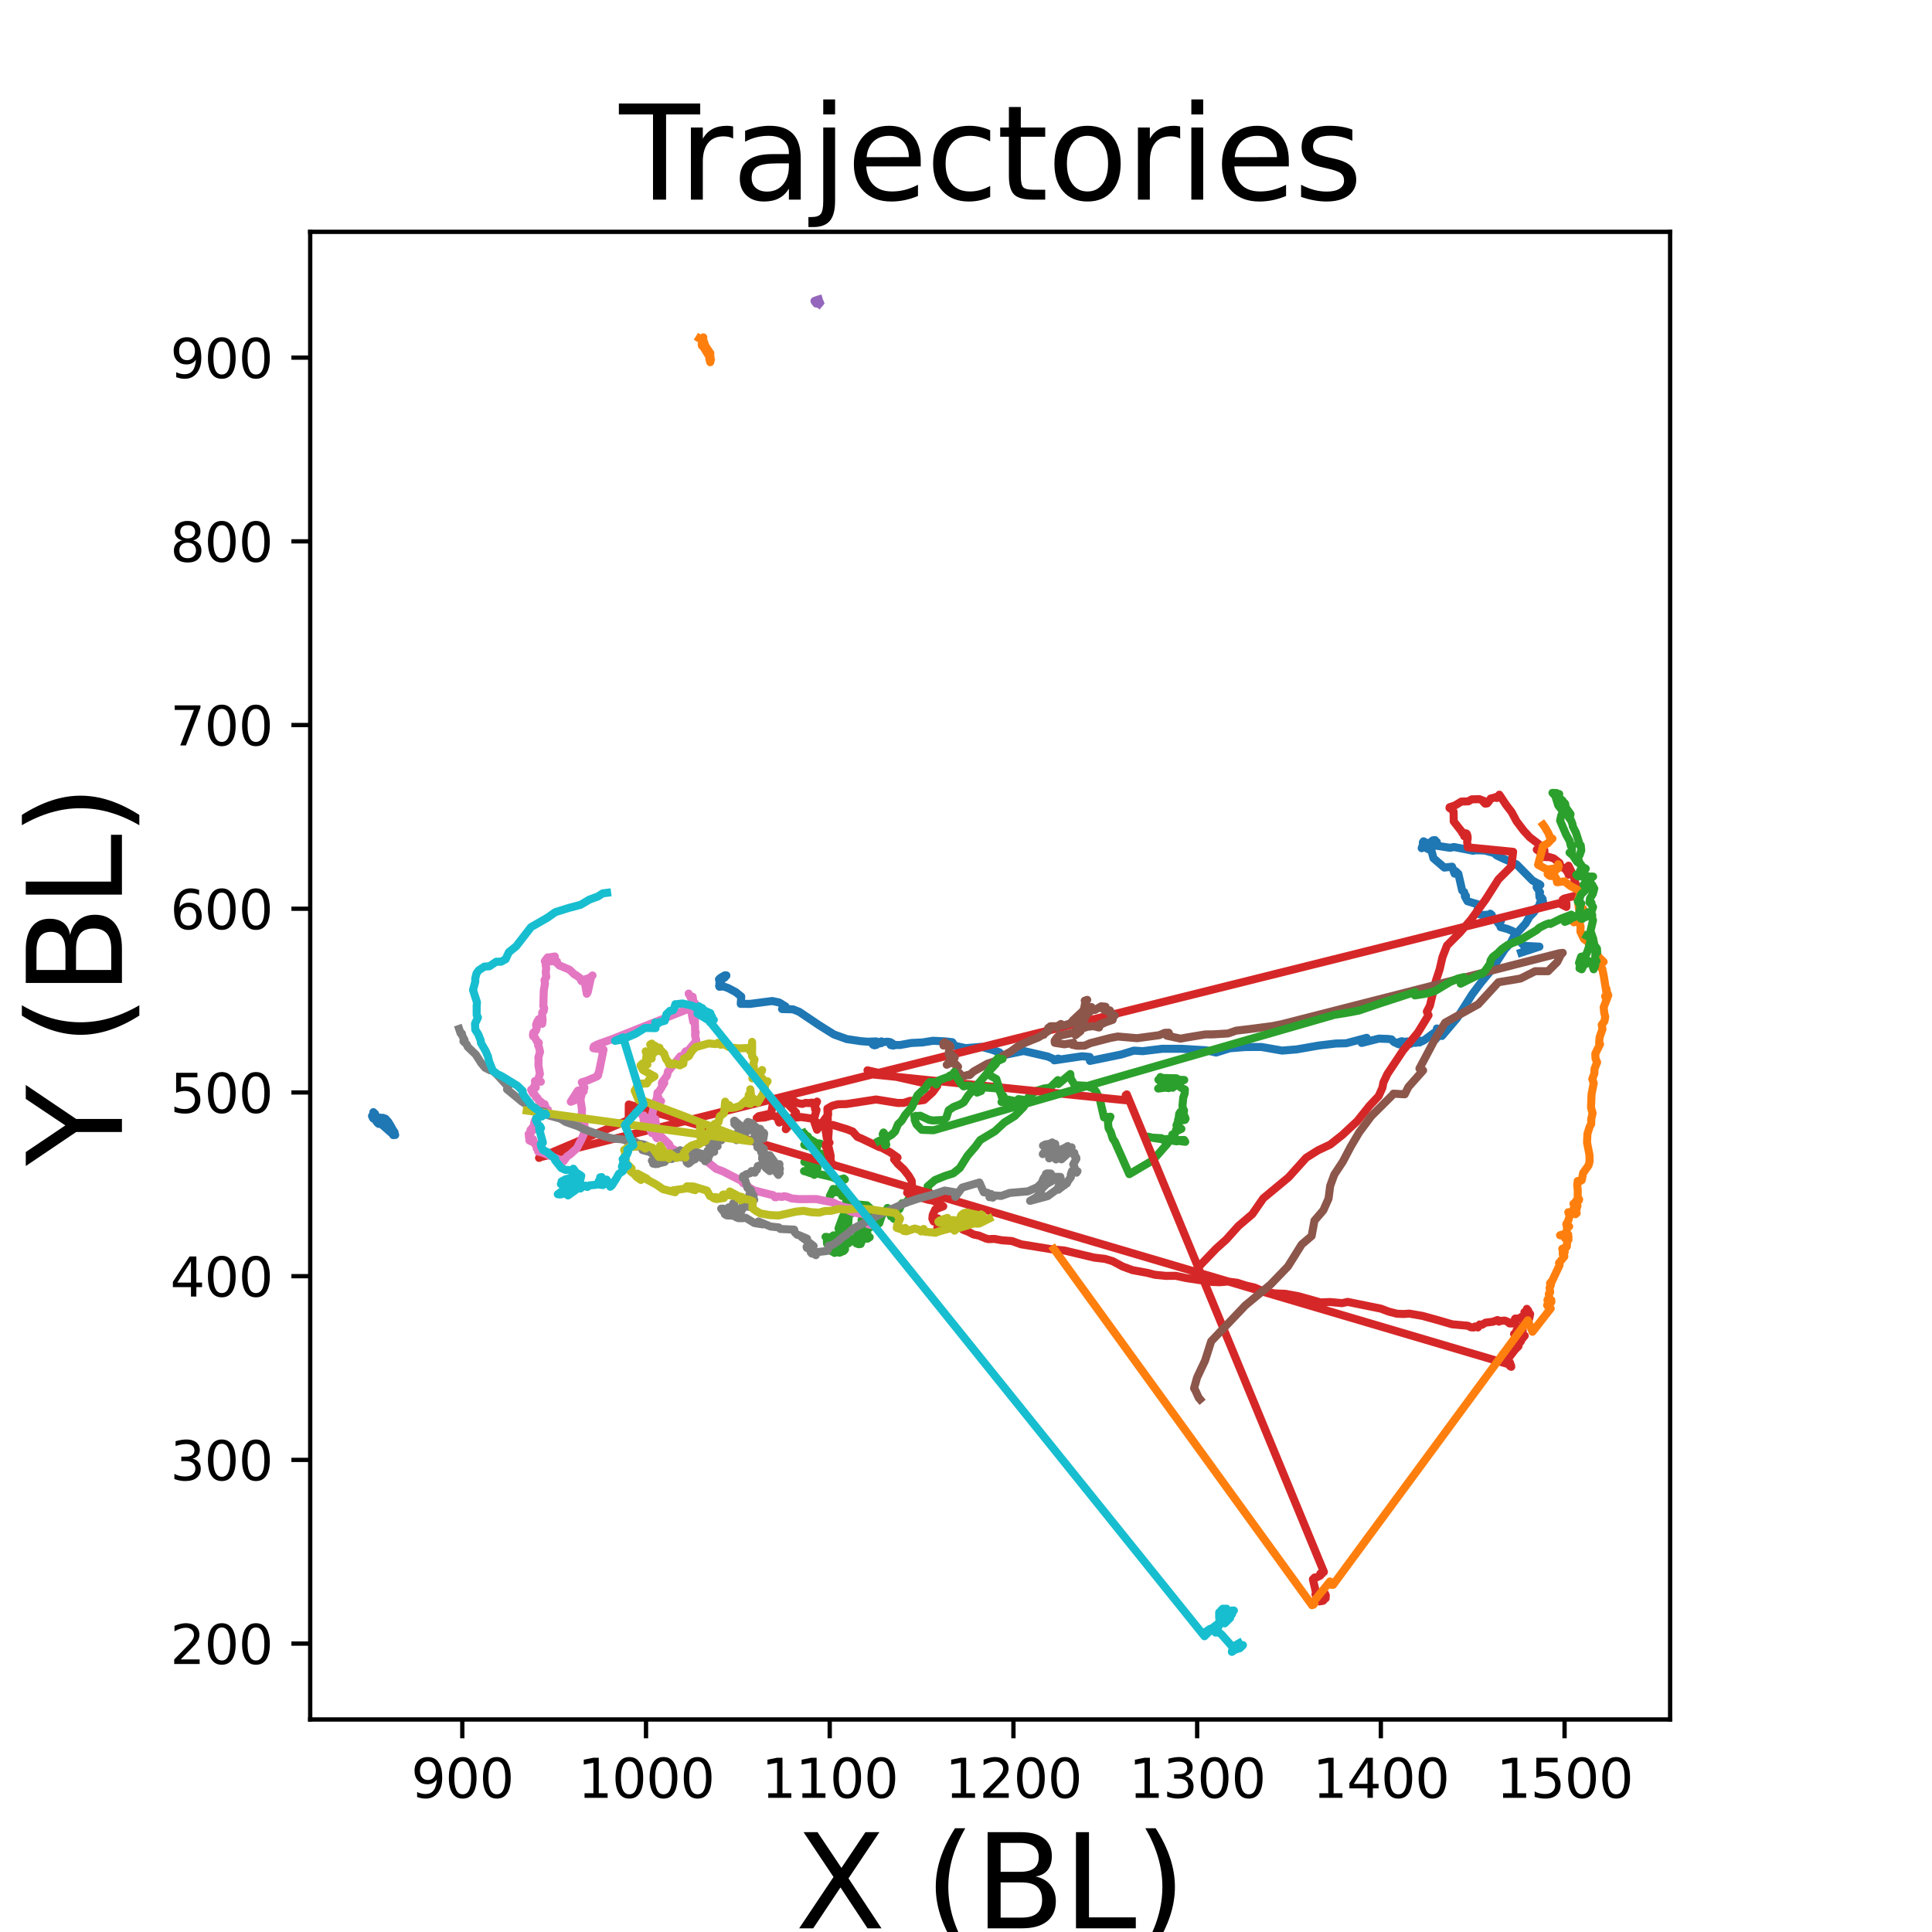 <?xml version="1.0" encoding="utf-8" standalone="no"?>
<!DOCTYPE svg PUBLIC "-//W3C//DTD SVG 1.1//EN"
  "http://www.w3.org/Graphics/SVG/1.1/DTD/svg11.dtd">
<svg xmlns:xlink="http://www.w3.org/1999/xlink" width="360pt" height="360pt" viewBox="0 0 360 360" xmlns="http://www.w3.org/2000/svg" version="1.1">
 <defs>
  <style type="text/css">*{stroke-linejoin: round; stroke-linecap: butt}</style>
 </defs>
 <g id="figure_1">
  <g id="patch_1">
   <path d="M 0 360 
L 360 360 
L 360 0 
L 0 0 
z
" style="fill: #ffffff"/>
  </g>
  <g id="axes_1">
   <g id="patch_2">
    <path d="M 57.8 320.4 
L 311.2 320.4 
L 311.2 43.2 
L 57.8 43.2 
z
" style="fill: #ffffff"/>
   </g>
   <g id="matplotlib.axis_1">
    <g id="xtick_1">
     <g id="line2d_1">
      <defs>
       <path id="m0cb9d9972d" d="M 0 0 
L 0 3.5 
" style="stroke: #000000; stroke-width: 0.8"/>
      </defs>
      <g>
       <use xlink:href="#m0cb9d9972d" x="86.144" y="320.4" style="stroke: #000000; stroke-width: 0.8"/>
      </g>
     </g>
     <g id="text_1">
      <!-- 900 -->
      <g transform="translate(76.6 334.998)scale(0.1 -0.1)">
       <defs>
        <path id="DejaVuSans-39" d="M 703 97 
L 703 672 
Q 941 559 1184 500 
Q 1428 441 1663 441 
Q 2288 441 2617 861 
Q 2947 1281 2994 2138 
Q 2813 1869 2534 1725 
Q 2256 1581 1919 1581 
Q 1219 1581 811 2004 
Q 403 2428 403 3163 
Q 403 3881 828 4315 
Q 1253 4750 1959 4750 
Q 2769 4750 3195 4129 
Q 3622 3509 3622 2328 
Q 3622 1225 3098 567 
Q 2575 -91 1691 -91 
Q 1453 -91 1209 -44 
Q 966 3 703 97 
z
M 1959 2075 
Q 2384 2075 2632 2365 
Q 2881 2656 2881 3163 
Q 2881 3666 2632 3958 
Q 2384 4250 1959 4250 
Q 1534 4250 1286 3958 
Q 1038 3666 1038 3163 
Q 1038 2656 1286 2365 
Q 1534 2075 1959 2075 
z
" transform="scale(0.016)"/>
        <path id="DejaVuSans-30" d="M 2034 4250 
Q 1547 4250 1301 3770 
Q 1056 3291 1056 2328 
Q 1056 1369 1301 889 
Q 1547 409 2034 409 
Q 2525 409 2770 889 
Q 3016 1369 3016 2328 
Q 3016 3291 2770 3770 
Q 2525 4250 2034 4250 
z
M 2034 4750 
Q 2819 4750 3233 4129 
Q 3647 3509 3647 2328 
Q 3647 1150 3233 529 
Q 2819 -91 2034 -91 
Q 1250 -91 836 529 
Q 422 1150 422 2328 
Q 422 3509 836 4129 
Q 1250 4750 2034 4750 
z
" transform="scale(0.016)"/>
       </defs>
       <use xlink:href="#DejaVuSans-39"/>
       <use xlink:href="#DejaVuSans-30" x="63.623"/>
       <use xlink:href="#DejaVuSans-30" x="127.246"/>
      </g>
     </g>
    </g>
    <g id="xtick_2">
     <g id="line2d_2">
      <g>
       <use xlink:href="#m0cb9d9972d" x="120.376" y="320.4" style="stroke: #000000; stroke-width: 0.8"/>
      </g>
     </g>
     <g id="text_2">
      <!-- 1000 -->
      <g transform="translate(107.651 334.998)scale(0.1 -0.1)">
       <defs>
        <path id="DejaVuSans-31" d="M 794 531 
L 1825 531 
L 1825 4091 
L 703 3866 
L 703 4441 
L 1819 4666 
L 2450 4666 
L 2450 531 
L 3481 531 
L 3481 0 
L 794 0 
L 794 531 
z
" transform="scale(0.016)"/>
       </defs>
       <use xlink:href="#DejaVuSans-31"/>
       <use xlink:href="#DejaVuSans-30" x="63.623"/>
       <use xlink:href="#DejaVuSans-30" x="127.246"/>
       <use xlink:href="#DejaVuSans-30" x="190.869"/>
      </g>
     </g>
    </g>
    <g id="xtick_3">
     <g id="line2d_3">
      <g>
       <use xlink:href="#m0cb9d9972d" x="154.607" y="320.4" style="stroke: #000000; stroke-width: 0.8"/>
      </g>
     </g>
     <g id="text_3">
      <!-- 1100 -->
      <g transform="translate(141.882 334.998)scale(0.1 -0.1)">
       <use xlink:href="#DejaVuSans-31"/>
       <use xlink:href="#DejaVuSans-31" x="63.623"/>
       <use xlink:href="#DejaVuSans-30" x="127.246"/>
       <use xlink:href="#DejaVuSans-30" x="190.869"/>
      </g>
     </g>
    </g>
    <g id="xtick_4">
     <g id="line2d_4">
      <g>
       <use xlink:href="#m0cb9d9972d" x="188.839" y="320.4" style="stroke: #000000; stroke-width: 0.8"/>
      </g>
     </g>
     <g id="text_4">
      <!-- 1200 -->
      <g transform="translate(176.114 334.998)scale(0.1 -0.1)">
       <defs>
        <path id="DejaVuSans-32" d="M 1228 531 
L 3431 531 
L 3431 0 
L 469 0 
L 469 531 
Q 828 903 1448 1529 
Q 2069 2156 2228 2338 
Q 2531 2678 2651 2914 
Q 2772 3150 2772 3378 
Q 2772 3750 2511 3984 
Q 2250 4219 1831 4219 
Q 1534 4219 1204 4116 
Q 875 4013 500 3803 
L 500 4441 
Q 881 4594 1212 4672 
Q 1544 4750 1819 4750 
Q 2544 4750 2975 4387 
Q 3406 4025 3406 3419 
Q 3406 3131 3298 2873 
Q 3191 2616 2906 2266 
Q 2828 2175 2409 1742 
Q 1991 1309 1228 531 
z
" transform="scale(0.016)"/>
       </defs>
       <use xlink:href="#DejaVuSans-31"/>
       <use xlink:href="#DejaVuSans-32" x="63.623"/>
       <use xlink:href="#DejaVuSans-30" x="127.246"/>
       <use xlink:href="#DejaVuSans-30" x="190.869"/>
      </g>
     </g>
    </g>
    <g id="xtick_5">
     <g id="line2d_5">
      <g>
       <use xlink:href="#m0cb9d9972d" x="223.071" y="320.4" style="stroke: #000000; stroke-width: 0.8"/>
      </g>
     </g>
     <g id="text_5">
      <!-- 1300 -->
      <g transform="translate(210.346 334.998)scale(0.1 -0.1)">
       <defs>
        <path id="DejaVuSans-33" d="M 2597 2516 
Q 3050 2419 3304 2112 
Q 3559 1806 3559 1356 
Q 3559 666 3084 287 
Q 2609 -91 1734 -91 
Q 1441 -91 1130 -33 
Q 819 25 488 141 
L 488 750 
Q 750 597 1062 519 
Q 1375 441 1716 441 
Q 2309 441 2620 675 
Q 2931 909 2931 1356 
Q 2931 1769 2642 2001 
Q 2353 2234 1838 2234 
L 1294 2234 
L 1294 2753 
L 1863 2753 
Q 2328 2753 2575 2939 
Q 2822 3125 2822 3475 
Q 2822 3834 2567 4026 
Q 2313 4219 1838 4219 
Q 1578 4219 1281 4162 
Q 984 4106 628 3988 
L 628 4550 
Q 988 4650 1302 4700 
Q 1616 4750 1894 4750 
Q 2613 4750 3031 4423 
Q 3450 4097 3450 3541 
Q 3450 3153 3228 2886 
Q 3006 2619 2597 2516 
z
" transform="scale(0.016)"/>
       </defs>
       <use xlink:href="#DejaVuSans-31"/>
       <use xlink:href="#DejaVuSans-33" x="63.623"/>
       <use xlink:href="#DejaVuSans-30" x="127.246"/>
       <use xlink:href="#DejaVuSans-30" x="190.869"/>
      </g>
     </g>
    </g>
    <g id="xtick_6">
     <g id="line2d_6">
      <g>
       <use xlink:href="#m0cb9d9972d" x="257.302" y="320.4" style="stroke: #000000; stroke-width: 0.8"/>
      </g>
     </g>
     <g id="text_6">
      <!-- 1400 -->
      <g transform="translate(244.577 334.998)scale(0.1 -0.1)">
       <defs>
        <path id="DejaVuSans-34" d="M 2419 4116 
L 825 1625 
L 2419 1625 
L 2419 4116 
z
M 2253 4666 
L 3047 4666 
L 3047 1625 
L 3713 1625 
L 3713 1100 
L 3047 1100 
L 3047 0 
L 2419 0 
L 2419 1100 
L 313 1100 
L 313 1709 
L 2253 4666 
z
" transform="scale(0.016)"/>
       </defs>
       <use xlink:href="#DejaVuSans-31"/>
       <use xlink:href="#DejaVuSans-34" x="63.623"/>
       <use xlink:href="#DejaVuSans-30" x="127.246"/>
       <use xlink:href="#DejaVuSans-30" x="190.869"/>
      </g>
     </g>
    </g>
    <g id="xtick_7">
     <g id="line2d_7">
      <g>
       <use xlink:href="#m0cb9d9972d" x="291.534" y="320.4" style="stroke: #000000; stroke-width: 0.8"/>
      </g>
     </g>
     <g id="text_7">
      <!-- 1500 -->
      <g transform="translate(278.809 334.998)scale(0.1 -0.1)">
       <defs>
        <path id="DejaVuSans-35" d="M 691 4666 
L 3169 4666 
L 3169 4134 
L 1269 4134 
L 1269 2991 
Q 1406 3038 1543 3061 
Q 1681 3084 1819 3084 
Q 2600 3084 3056 2656 
Q 3513 2228 3513 1497 
Q 3513 744 3044 326 
Q 2575 -91 1722 -91 
Q 1428 -91 1123 -41 
Q 819 9 494 109 
L 494 744 
Q 775 591 1075 516 
Q 1375 441 1709 441 
Q 2250 441 2565 725 
Q 2881 1009 2881 1497 
Q 2881 1984 2565 2268 
Q 2250 2553 1709 2553 
Q 1456 2553 1204 2497 
Q 953 2441 691 2322 
L 691 4666 
z
" transform="scale(0.016)"/>
       </defs>
       <use xlink:href="#DejaVuSans-31"/>
       <use xlink:href="#DejaVuSans-35" x="63.623"/>
       <use xlink:href="#DejaVuSans-30" x="127.246"/>
       <use xlink:href="#DejaVuSans-30" x="190.869"/>
      </g>
     </g>
    </g>
    <g id="text_8">
     <!-- X (BL) -->
     <g transform="translate(148.183 359.314)scale(0.24 -0.24)">
      <defs>
       <path id="DejaVuSans-58" d="M 403 4666 
L 1081 4666 
L 2241 2931 
L 3406 4666 
L 4084 4666 
L 2584 2425 
L 4184 0 
L 3506 0 
L 2194 1984 
L 872 0 
L 191 0 
L 1856 2491 
L 403 4666 
z
" transform="scale(0.016)"/>
       <path id="DejaVuSans-20" transform="scale(0.016)"/>
       <path id="DejaVuSans-28" d="M 1984 4856 
Q 1566 4138 1362 3434 
Q 1159 2731 1159 2009 
Q 1159 1288 1364 580 
Q 1569 -128 1984 -844 
L 1484 -844 
Q 1016 -109 783 600 
Q 550 1309 550 2009 
Q 550 2706 781 3412 
Q 1013 4119 1484 4856 
L 1984 4856 
z
" transform="scale(0.016)"/>
       <path id="DejaVuSans-42" d="M 1259 2228 
L 1259 519 
L 2272 519 
Q 2781 519 3026 730 
Q 3272 941 3272 1375 
Q 3272 1813 3026 2020 
Q 2781 2228 2272 2228 
L 1259 2228 
z
M 1259 4147 
L 1259 2741 
L 2194 2741 
Q 2656 2741 2882 2914 
Q 3109 3088 3109 3444 
Q 3109 3797 2882 3972 
Q 2656 4147 2194 4147 
L 1259 4147 
z
M 628 4666 
L 2241 4666 
Q 2963 4666 3353 4366 
Q 3744 4066 3744 3513 
Q 3744 3084 3544 2831 
Q 3344 2578 2956 2516 
Q 3422 2416 3680 2098 
Q 3938 1781 3938 1306 
Q 3938 681 3513 340 
Q 3088 0 2303 0 
L 628 0 
L 628 4666 
z
" transform="scale(0.016)"/>
       <path id="DejaVuSans-4c" d="M 628 4666 
L 1259 4666 
L 1259 531 
L 3531 531 
L 3531 0 
L 628 0 
L 628 4666 
z
" transform="scale(0.016)"/>
       <path id="DejaVuSans-29" d="M 513 4856 
L 1013 4856 
Q 1481 4119 1714 3412 
Q 1947 2706 1947 2009 
Q 1947 1309 1714 600 
Q 1481 -109 1013 -844 
L 513 -844 
Q 928 -128 1133 580 
Q 1338 1288 1338 2009 
Q 1338 2731 1133 3434 
Q 928 4138 513 4856 
z
" transform="scale(0.016)"/>
      </defs>
      <use xlink:href="#DejaVuSans-58"/>
      <use xlink:href="#DejaVuSans-20" x="68.506"/>
      <use xlink:href="#DejaVuSans-28" x="100.293"/>
      <use xlink:href="#DejaVuSans-42" x="139.307"/>
      <use xlink:href="#DejaVuSans-4c" x="207.91"/>
      <use xlink:href="#DejaVuSans-29" x="263.623"/>
     </g>
    </g>
   </g>
   <g id="matplotlib.axis_2">
    <g id="ytick_1">
     <g id="line2d_8">
      <defs>
       <path id="m3bca66db40" d="M 0 0 
L -3.5 0 
" style="stroke: #000000; stroke-width: 0.8"/>
      </defs>
      <g>
       <use xlink:href="#m3bca66db40" x="57.8" y="306.259" style="stroke: #000000; stroke-width: 0.8"/>
      </g>
     </g>
     <g id="text_9">
      <!-- 200 -->
      <g transform="translate(31.713 310.058)scale(0.1 -0.1)">
       <use xlink:href="#DejaVuSans-32"/>
       <use xlink:href="#DejaVuSans-30" x="63.623"/>
       <use xlink:href="#DejaVuSans-30" x="127.246"/>
      </g>
     </g>
    </g>
    <g id="ytick_2">
     <g id="line2d_9">
      <g>
       <use xlink:href="#m3bca66db40" x="57.8" y="272.027" style="stroke: #000000; stroke-width: 0.8"/>
      </g>
     </g>
     <g id="text_10">
      <!-- 300 -->
      <g transform="translate(31.713 275.827)scale(0.1 -0.1)">
       <use xlink:href="#DejaVuSans-33"/>
       <use xlink:href="#DejaVuSans-30" x="63.623"/>
       <use xlink:href="#DejaVuSans-30" x="127.246"/>
      </g>
     </g>
    </g>
    <g id="ytick_3">
     <g id="line2d_10">
      <g>
       <use xlink:href="#m3bca66db40" x="57.8" y="237.796" style="stroke: #000000; stroke-width: 0.8"/>
      </g>
     </g>
     <g id="text_11">
      <!-- 400 -->
      <g transform="translate(31.713 241.595)scale(0.1 -0.1)">
       <use xlink:href="#DejaVuSans-34"/>
       <use xlink:href="#DejaVuSans-30" x="63.623"/>
       <use xlink:href="#DejaVuSans-30" x="127.246"/>
      </g>
     </g>
    </g>
    <g id="ytick_4">
     <g id="line2d_11">
      <g>
       <use xlink:href="#m3bca66db40" x="57.8" y="203.564" style="stroke: #000000; stroke-width: 0.8"/>
      </g>
     </g>
     <g id="text_12">
      <!-- 500 -->
      <g transform="translate(31.713 207.363)scale(0.1 -0.1)">
       <use xlink:href="#DejaVuSans-35"/>
       <use xlink:href="#DejaVuSans-30" x="63.623"/>
       <use xlink:href="#DejaVuSans-30" x="127.246"/>
      </g>
     </g>
    </g>
    <g id="ytick_5">
     <g id="line2d_12">
      <g>
       <use xlink:href="#m3bca66db40" x="57.8" y="169.332" style="stroke: #000000; stroke-width: 0.8"/>
      </g>
     </g>
     <g id="text_13">
      <!-- 600 -->
      <g transform="translate(31.713 173.132)scale(0.1 -0.1)">
       <defs>
        <path id="DejaVuSans-36" d="M 2113 2584 
Q 1688 2584 1439 2293 
Q 1191 2003 1191 1497 
Q 1191 994 1439 701 
Q 1688 409 2113 409 
Q 2538 409 2786 701 
Q 3034 994 3034 1497 
Q 3034 2003 2786 2293 
Q 2538 2584 2113 2584 
z
M 3366 4563 
L 3366 3988 
Q 3128 4100 2886 4159 
Q 2644 4219 2406 4219 
Q 1781 4219 1451 3797 
Q 1122 3375 1075 2522 
Q 1259 2794 1537 2939 
Q 1816 3084 2150 3084 
Q 2853 3084 3261 2657 
Q 3669 2231 3669 1497 
Q 3669 778 3244 343 
Q 2819 -91 2113 -91 
Q 1303 -91 875 529 
Q 447 1150 447 2328 
Q 447 3434 972 4092 
Q 1497 4750 2381 4750 
Q 2619 4750 2861 4703 
Q 3103 4656 3366 4563 
z
" transform="scale(0.016)"/>
       </defs>
       <use xlink:href="#DejaVuSans-36"/>
       <use xlink:href="#DejaVuSans-30" x="63.623"/>
       <use xlink:href="#DejaVuSans-30" x="127.246"/>
      </g>
     </g>
    </g>
    <g id="ytick_6">
     <g id="line2d_13">
      <g>
       <use xlink:href="#m3bca66db40" x="57.8" y="135.101" style="stroke: #000000; stroke-width: 0.8"/>
      </g>
     </g>
     <g id="text_14">
      <!-- 700 -->
      <g transform="translate(31.713 138.9)scale(0.1 -0.1)">
       <defs>
        <path id="DejaVuSans-37" d="M 525 4666 
L 3525 4666 
L 3525 4397 
L 1831 0 
L 1172 0 
L 2766 4134 
L 525 4134 
L 525 4666 
z
" transform="scale(0.016)"/>
       </defs>
       <use xlink:href="#DejaVuSans-37"/>
       <use xlink:href="#DejaVuSans-30" x="63.623"/>
       <use xlink:href="#DejaVuSans-30" x="127.246"/>
      </g>
     </g>
    </g>
    <g id="ytick_7">
     <g id="line2d_14">
      <g>
       <use xlink:href="#m3bca66db40" x="57.8" y="100.869" style="stroke: #000000; stroke-width: 0.8"/>
      </g>
     </g>
     <g id="text_15">
      <!-- 800 -->
      <g transform="translate(31.713 104.668)scale(0.1 -0.1)">
       <defs>
        <path id="DejaVuSans-38" d="M 2034 2216 
Q 1584 2216 1326 1975 
Q 1069 1734 1069 1313 
Q 1069 891 1326 650 
Q 1584 409 2034 409 
Q 2484 409 2743 651 
Q 3003 894 3003 1313 
Q 3003 1734 2745 1975 
Q 2488 2216 2034 2216 
z
M 1403 2484 
Q 997 2584 770 2862 
Q 544 3141 544 3541 
Q 544 4100 942 4425 
Q 1341 4750 2034 4750 
Q 2731 4750 3128 4425 
Q 3525 4100 3525 3541 
Q 3525 3141 3298 2862 
Q 3072 2584 2669 2484 
Q 3125 2378 3379 2068 
Q 3634 1759 3634 1313 
Q 3634 634 3220 271 
Q 2806 -91 2034 -91 
Q 1263 -91 848 271 
Q 434 634 434 1313 
Q 434 1759 690 2068 
Q 947 2378 1403 2484 
z
M 1172 3481 
Q 1172 3119 1398 2916 
Q 1625 2713 2034 2713 
Q 2441 2713 2670 2916 
Q 2900 3119 2900 3481 
Q 2900 3844 2670 4047 
Q 2441 4250 2034 4250 
Q 1625 4250 1398 4047 
Q 1172 3844 1172 3481 
z
" transform="scale(0.016)"/>
       </defs>
       <use xlink:href="#DejaVuSans-38"/>
       <use xlink:href="#DejaVuSans-30" x="63.623"/>
       <use xlink:href="#DejaVuSans-30" x="127.246"/>
      </g>
     </g>
    </g>
    <g id="ytick_8">
     <g id="line2d_15">
      <g>
       <use xlink:href="#m3bca66db40" x="57.8" y="66.637" style="stroke: #000000; stroke-width: 0.8"/>
      </g>
     </g>
     <g id="text_16">
      <!-- 900 -->
      <g transform="translate(31.713 70.437)scale(0.1 -0.1)">
       <use xlink:href="#DejaVuSans-39"/>
       <use xlink:href="#DejaVuSans-30" x="63.623"/>
       <use xlink:href="#DejaVuSans-30" x="127.246"/>
      </g>
     </g>
    </g>
    <g id="text_17">
     <!-- Y (BL) -->
     <g transform="translate(22.721 217.226)rotate(-90)scale(0.24 -0.24)">
      <defs>
       <path id="DejaVuSans-59" d="M -13 4666 
L 666 4666 
L 1959 2747 
L 3244 4666 
L 3922 4666 
L 2272 2222 
L 2272 0 
L 1638 0 
L 1638 2222 
L -13 4666 
z
" transform="scale(0.016)"/>
      </defs>
      <use xlink:href="#DejaVuSans-59"/>
      <use xlink:href="#DejaVuSans-20" x="61.084"/>
      <use xlink:href="#DejaVuSans-28" x="92.871"/>
      <use xlink:href="#DejaVuSans-42" x="131.885"/>
      <use xlink:href="#DejaVuSans-4c" x="200.488"/>
      <use xlink:href="#DejaVuSans-29" x="256.201"/>
     </g>
    </g>
   </g>
   <g id="line2d_16">
    <path d="M 283.448 177.502 
L 286.845 176.394 
L 283.982 176.253 
L 282.977 175.105 
L 281.851 173.492 
L 280.866 173.095 
L 279.624 172.766 
L 279.379 172.085 
L 279.688 171.596 
L 279.318 172.181 
L 278.749 171.454 
L 278.094 171.098 
L 277.971 170.475 
L 277.695 170.253 
L 277.415 170.437 
L 276.127 170.494 
L 275.193 170.19 
L 275.273 169.701 
L 275.565 168.571 
L 273.446 167.928 
L 272.961 167.035 
L 272.972 166.801 
L 273.058 166.865 
L 273.16 166.929 
L 272.992 166.871 
L 272.83 166.231 
L 272.454 165.928 
L 271.746 162.829 
L 271.243 162.337 
L 271.043 162.796 
L 270.563 161.492 
L 269.131 161.662 
L 267.101 159.918 
L 266.744 158.543 
L 265.826 158.055 
L 265.647 156.976 
L 265.259 156.765 
L 265.125 156.964 
L 265.187 157.231 
L 264.911 158.05 
L 266.22 157.205 
L 267.01 156.578 
L 267.4 156.542 
L 267.316 156.951 
L 267.729 156.884 
L 267.23 157.515 
L 270.194 157.977 
L 270.927 157.828 
L 274.511 158.529 
L 274.647 158.287 
L 274.777 158.444 
L 275.694 158.446 
L 276.704 158.495 
L 278.426 158.966 
L 278.87 159.39 
L 280.078 159.973 
L 282.577 161.047 
L 285.543 164.058 
L 287.021 164.894 
L 286.7 164.667 
L 286.461 164.938 
L 286.324 165.319 
L 286.962 166.251 
L 286.804 166.498 
L 286.869 167.194 
L 287.176 167.212 
L 286.979 167.343 
L 287.03 167.242 
L 287.196 167.368 
L 287.049 167.235 
L 287.203 167.198 
L 287.438 167.504 
L 287.561 168.353 
L 287.552 168.602 
L 286.97 168.196 
L 286.771 168.912 
L 286.265 169.262 
L 285.832 169.972 
L 285.002 170.829 
L 284.276 172.078 
L 282.166 174.402 
L 281.494 175.682 
L 280.384 176.916 
L 277.87 180.793 
L 275.938 183.122 
L 274.312 185.289 
L 271.502 189.72 
L 268.685 193.037 
L 268.5 192.767 
L 267.944 193.107 
L 268.004 192.946 
L 267.881 192.815 
L 267.821 192.902 
L 267.873 193.233 
L 267.977 193.068 
L 267.461 193.688 
L 267.576 192.55 
L 267.68 193.358 
L 267.594 193.239 
L 267.387 192.789 
L 267.874 191.763 
L 267.766 192.259 
L 267.784 192.921 
L 267.694 192.509 
L 267.947 192.709 
L 267.843 192.813 
L 267.881 192.356 
L 267.836 192.355 
L 267.726 192.596 
L 267.555 192.489 
L 267.722 192.492 
L 267.833 192.445 
L 267.643 192.55 
L 267.678 192.644 
L 267.624 192.319 
L 267.74 191.645 
L 267.918 192.962 
L 267.839 192.918 
L 267.713 192.827 
L 267.656 192.402 
L 267.602 192.476 
L 267.208 192.465 
L 265.359 193.834 
L 264.464 194.266 
L 264.673 193.908 
L 264.738 193.962 
L 264.779 193.959 
L 264.576 194.052 
L 264.462 194.136 
L 264.605 194.035 
L 264.592 194.111 
L 264.896 194.057 
L 263.759 194.327 
L 263.779 194.219 
L 263.468 194.193 
L 262.852 194.496 
L 262.676 194.168 
L 261.84 194.235 
L 261.32 194.375 
L 262.12 194.06 
L 262.639 194.11 
L 261.636 194.11 
L 260.67 194.189 
L 261.475 194.162 
L 261.315 194.247 
L 261.445 194.07 
L 261.326 194.115 
L 260.935 194.181 
L 260.577 194.265 
L 260.697 194.212 
L 260.507 194.297 
L 260.525 194.239 
L 260.091 194.326 
L 261.004 194.191 
L 262.245 194.282 
L 261.917 194.198 
L 261.234 194.025 
L 261.002 194.061 
L 260.772 194.218 
L 260.918 194.335 
L 260.617 194.531 
L 260.663 194.589 
L 261.358 194.414 
L 260.957 194.516 
L 260.914 194.44 
L 261.009 194.418 
L 261.202 194.557 
L 261.11 194.512 
L 260.872 194.626 
L 261.27 194.451 
L 261.081 194.431 
L 261.12 194.382 
L 261.195 194.493 
L 261.008 194.351 
L 260.406 194.5 
L 261.019 194.393 
L 260.972 194.437 
L 260.711 194.527 
L 260.766 194.444 
L 260.731 194.423 
L 260.846 194.428 
L 260.871 194.402 
L 260.922 194.367 
L 260.747 194.41 
L 260.922 194.462 
L 259.972 194.29 
L 259.71 194.152 
L 259.288 193.675 
L 258.61 193.591 
L 256.937 193.532 
L 253.728 194.338 
L 254.658 193.382 
L 250.851 194.393 
L 248.869 194.448 
L 245.833 194.805 
L 241.623 195.538 
L 238.905 195.762 
L 235.074 195.093 
L 232.099 195.096 
L 229.132 195.331 
L 226.607 196.128 
L 224.731 195.702 
L 220.246 195.43 
L 216.591 195.425 
L 212.923 195.868 
L 211.291 195.764 
L 208.953 196.486 
L 203.096 197.685 
L 203.051 196.95 
L 201.623 196.819 
L 196.452 197.581 
L 197.149 197.346 
L 197.25 197.259 
L 197.107 197.26 
L 196.62 197.466 
L 195.203 196.859 
L 190.743 195.835 
L 186.799 196.651 
L 186.212 196.075 
L 184.761 195.576 
L 182.878 195.064 
L 179.95 195.302 
L 177.91 194.874 
L 177.445 194.201 
L 176.118 194.044 
L 173.86 193.933 
L 171.883 194.242 
L 169.775 194.347 
L 167.702 194.726 
L 166.931 194.712 
L 166.429 194.826 
L 165.958 194.734 
L 166.263 194.402 
L 166.133 194.465 
L 166.111 194.525 
L 166.024 194.479 
L 165.895 194.523 
L 165.951 194.622 
L 165.904 194.193 
L 165.372 194.106 
L 164.228 194.223 
L 163.466 194.484 
L 162.877 194.353 
L 163.279 194.1 
L 162.541 194.421 
L 162.544 194.514 
L 162.734 194.718 
L 162.965 194.784 
L 163.236 194.617 
L 163.265 194.722 
L 163.25 194.681 
L 163.419 194.6 
L 163.744 194.367 
L 163.587 194.474 
L 164.208 194.378 
L 164.244 194.043 
L 163.429 194.434 
L 163.956 194.157 
L 163.955 194.305 
L 163.871 194.263 
L 163.273 194.053 
L 161.681 194.109 
L 160.432 194.011 
L 157.776 193.614 
L 155.389 192.754 
L 152.697 191.078 
L 148.934 188.545 
L 147.755 188.076 
L 145.728 188.024 
L 146.371 187.53 
L 145.175 186.793 
L 143.899 186.523 
L 139.755 187.061 
L 138.026 187.057 
L 138.123 185.695 
L 137.077 184.853 
L 135.714 184.132 
L 134.802 183.799 
L 134.053 183.867 
L 134.273 183.644 
L 133.996 183.72 
L 134.182 183.503 
L 134.05 183.233 
L 134.242 182.969 
L 134.517 182.532 
L 134.417 182.413 
L 134.537 182.309 
L 135.078 181.999 
L 134.566 182.402 
L 134.673 182.298 
L 134.607 182.359 
L 134.081 182.718 
L 135.195 181.929 
L 135.094 181.981 
L 134.882 182.046 
L 134.981 181.954 
L 135.304 181.74 
L 135.147 181.889 
L 134.087 182.591 
L 134.239 182.571 
L 134.459 182.511 
L 133.996 182.56 
L 134.271 182.428 
L 134.032 182.422 
L 134.902 182.215 
L 135.342 181.812 
L 134.783 182.11 
L 135.347 181.747 
L 134.965 182.054 
L 135.065 182.129 
L 134.851 182.102 
L 134.508 182.307 
L 134.762 182.059 
L 134.931 181.885 
L 134.758 181.959 
L 134.709 181.932 
L 134.82 181.883 
L 135.066 181.741 
L 134.223 182.23 
L 134.242 182.236 
L 133.971 182.521 
L 134.281 182.301 
L 134.32 182.317 
L 134.404 182.23 
L 134.213 182.375 
L 133.968 182.491 
L 134.263 182.294 
L 134.507 182.132 
L 134.518 182.229 
" clip-path="url(#pc0929cf9e5)" style="fill: none; stroke: #1f77b4; stroke-width: 1.5; stroke-linecap: square"/>
   </g>
   <g id="line2d_17">
    <path d="M 130.305 63.056 
L 130.636 63.262 
L 132.36 65.833 
L 132.353 65.8 
L 132.227 66.692 
L 132.29 66.697 
L 132.356 66.597 
L 132.395 66.509 
L 132.263 66.954 
L 132.245 66.83 
L 132.187 66.795 
L 132.255 66.877 
L 132.201 66.823 
L 132.179 66.922 
L 132.22 66.827 
L 132.21 66.855 
L 132.385 66.628 
L 132.365 66.518 
L 132.399 66.928 
L 132.399 66.911 
L 132.283 67.288 
L 132.37 66.782 
L 132.35 66.963 
L 132.36 66.691 
L 132.354 66.981 
L 132.332 66.702 
L 132.333 66.561 
L 132.384 66.613 
L 132.392 66.807 
L 130.775 64.168 
L 130.808 64.094 
L 130.779 64.386 
L 130.801 64.429 
L 130.752 64.13 
L 131.126 64.597 
L 131.166 64.428 
L 131.286 64.943 
L 131.158 64.786 
L 131.11 64.731 
L 130.77 63.348 
L 131.116 64.73 
L 130.939 64.107 
L 130.976 63.272 
L 130.976 63.545 
L 131.074 63.664 
L 130.955 63.461 
L 130.953 63.47 
L 131.049 62.861 
L 131.035 63.345 
L 131.344 64.152 
L 131.122 63.751 
L 131.156 64.562 
L 132.407 66.622 
L 132.369 66.991 
L 132.37 66.424 
L 132.387 66.987 
L 132.341 67.492 
L 132.36 67.414 
" clip-path="url(#pc0929cf9e5)" style="fill: none; stroke: #ff7f0e; stroke-width: 1.5; stroke-linecap: square"/>
   </g>
   <g id="line2d_18">
    <path d="M 149.646 211.124 
L 149.54 211.168 
L 149.859 211.168 
L 149.513 211.133 
L 149.757 211.227 
L 149.83 211.315 
L 149.665 211.341 
L 149.859 211.364 
L 150.547 211.772 
L 150.31 211.838 
L 150.7 212.065 
L 150.501 212.105 
L 150.702 212.133 
L 152.15 213.042 
L 152.839 213.084 
L 150.54 213.594 
L 149.87 213.325 
L 150.483 213.095 
L 152.013 213.336 
L 152.418 213.205 
L 152.239 213.56 
L 152.138 213.506 
L 152.173 213.702 
L 151.806 213.733 
L 151.883 213.625 
L 151.944 213.569 
L 151.589 213.506 
L 151.607 213.363 
L 151.611 213.603 
L 151.605 213.729 
L 152.027 213.867 
L 151.057 213.517 
L 151.41 213.69 
L 151.775 214.124 
L 151.788 214.285 
L 151.964 214.361 
L 151.873 214.237 
L 152.213 214.075 
L 151.822 214.808 
L 151.96 214.742 
L 153.48 215.093 
L 153.63 215.218 
L 153.792 215.538 
L 153.408 215.579 
L 153.145 215.49 
L 153.108 215.733 
L 153.629 215.926 
L 153.342 215.933 
L 152.922 215.979 
L 152.782 216.286 
L 152.358 216.024 
L 152.393 215.998 
L 152.425 215.949 
L 152.425 216.062 
L 152.538 216.169 
L 152.564 216.21 
L 151.803 215.989 
L 152.077 216.16 
L 152.279 216.484 
L 151.75 216.603 
L 151.968 216.43 
L 151.29 216.628 
L 151.771 216.659 
L 151.767 216.642 
L 149.978 216.445 
L 151.474 216.707 
L 151.616 216.839 
L 151.542 216.778 
L 149.88 216.517 
L 152.139 216.857 
L 151.88 216.86 
L 151.745 217.145 
L 152.203 217.123 
L 152.211 217.535 
L 152.24 217.488 
L 152.337 217.617 
L 151.874 217.677 
L 152.201 217.434 
L 151.87 217.697 
L 151.965 217.676 
L 151.756 217.458 
L 151.717 217.743 
L 152.196 217.758 
L 151.876 217.686 
L 152.044 217.625 
L 151.957 217.624 
L 150.551 217.673 
L 151.855 218.122 
L 151.795 218.17 
L 151.64 218.041 
L 149.815 218.22 
L 151.819 218.721 
L 151.633 218.72 
L 151.528 218.75 
L 151.727 218.92 
L 151.769 218.744 
L 150.631 218.475 
L 152.066 218.729 
L 150.936 218.576 
L 151.218 218.66 
L 151.886 218.505 
L 152.767 218.795 
L 155.015 219.314 
L 156.024 219.764 
L 156.221 219.916 
L 156.476 219.802 
L 156.742 219.72 
L 157.102 219.665 
L 157.225 219.602 
L 157.242 219.768 
L 157.435 219.766 
L 157.418 219.767 
L 157.23 219.59 
L 157.008 219.936 
L 157.1 219.967 
L 156.72 220.108 
L 156.556 220.543 
L 156.726 220.609 
L 156.598 220.577 
L 156.45 221.052 
L 156.098 221.525 
L 156.058 221.482 
L 156.198 221.517 
L 156.051 221.597 
L 155.786 222.146 
L 155.968 221.514 
L 156.37 221.401 
L 155.883 221.794 
L 155.71 221.617 
L 155.438 221.619 
L 155.29 221.759 
L 155.268 221.541 
L 154.635 222.859 
L 155.299 222.116 
L 155.875 222.118 
L 155.611 221.705 
L 156.188 222.22 
L 156.282 222.093 
L 156.637 222.247 
L 156.883 222.516 
L 157.114 222.444 
L 156.911 222.545 
L 157.207 222.532 
L 157.173 222.53 
L 156.904 222.848 
L 157.209 222.614 
L 157.312 222.679 
L 157.188 222.634 
L 157.281 222.561 
L 157.227 222.609 
L 157.335 222.568 
L 157.214 222.358 
L 157.315 222.401 
L 157.415 222.376 
L 157.313 222.428 
L 157.381 222.385 
L 156.229 221.864 
L 157.652 222.606 
L 157.46 222.5 
L 157.066 222.828 
L 157.574 222.728 
L 157.621 222.692 
L 157.466 222.904 
L 157.513 222.863 
L 157.754 222.815 
L 157.748 222.838 
L 157.9 222.828 
L 157.892 222.922 
L 158.067 223.012 
L 157.859 222.877 
L 157.783 222.981 
L 158.042 223.033 
L 157.668 223.763 
L 157.804 223.718 
L 158.064 223.824 
L 158.234 223.83 
L 158.209 223.949 
L 158.344 224.231 
L 158.663 224.402 
L 157.927 225.401 
L 158.108 225.648 
L 157.928 225.861 
L 157.8 225.59 
L 157.951 225.581 
L 157.855 225.463 
L 157.575 225.748 
L 157.811 225.78 
L 157.563 225.584 
L 157.657 225.74 
L 157.037 226.721 
L 156.247 228.892 
L 156.53 229.905 
L 155.993 230.811 
L 157.121 229.98 
L 157.122 230.374 
L 157.641 231.086 
L 158.054 230.039 
L 157.278 229.231 
L 158.01 228.748 
L 158.132 226.842 
L 158.305 226.094 
L 158.048 226.868 
L 157.967 226.103 
L 158.729 226.094 
L 158.975 225.332 
L 160.112 225.376 
L 160.519 225.219 
L 160.508 225.247 
L 160.071 224.654 
L 160.29 224.677 
L 160.575 224.85 
L 160.903 224.634 
L 161.133 224.731 
L 159.465 224.403 
L 161.552 224.59 
L 162.337 225.338 
L 162.314 225.345 
L 162.282 227.034 
L 162.202 226.818 
L 161.621 226.014 
L 161.106 226.184 
L 160.6 225.8 
L 160.881 226.245 
L 160.786 226.255 
L 160.71 226.843 
L 160.706 226.743 
L 160.61 226.673 
L 160.626 226.761 
L 160.811 227.212 
L 160.791 227.131 
L 161.303 227.759 
L 161.504 227.704 
L 160.614 227.782 
L 160.534 227.346 
L 160.959 228.048 
L 160.853 228.326 
L 160.698 228.204 
L 160.865 228.36 
L 160.708 228.737 
L 160.77 228.727 
L 160.834 228.967 
L 160.739 229.223 
L 161.102 228.985 
L 161.598 229.587 
L 161.498 230.033 
L 162.057 230.538 
L 161.637 230.816 
L 161.465 230.766 
L 161.005 230.824 
L 160.655 231.175 
L 160.374 231.664 
L 160.128 231.201 
L 160.379 231.795 
L 159.958 231.691 
L 160.049 231.699 
L 160.027 231.85 
L 159.577 231.697 
L 159.46 231.43 
L 158.266 231.173 
L 158.453 231.329 
L 158.361 231.147 
L 158.127 231.27 
L 158.086 231.688 
L 158.217 231.037 
L 155.294 230.194 
L 155.962 230.274 
L 156.673 230.797 
L 156.36 230.818 
L 156.218 231.184 
L 154.478 231.831 
L 154.11 231.748 
L 154.064 230.661 
L 153.824 230.472 
L 155.985 230.699 
L 155.872 230.875 
L 156.807 231.121 
L 156.433 231.246 
L 155.517 233.465 
L 155.457 233.289 
L 155.048 233.214 
L 155.007 232.962 
L 155.877 232.696 
L 155.866 233.262 
L 156.422 233.426 
L 157.228 233.091 
L 157.455 232.808 
L 157.438 232.369 
L 157.607 231.869 
L 157.825 231.792 
L 159.191 230.877 
L 159.776 230.142 
L 161.8 228.837 
L 163.841 227.94 
L 164.313 226.497 
L 165.023 225.688 
L 165.373 225.083 
L 165.874 225.528 
L 166.014 225.802 
L 166.21 225.691 
L 165.999 226.647 
L 166.83 225.529 
L 166.355 226.878 
L 167.009 225.558 
L 166.713 226.634 
L 167.299 225.44 
L 167.317 225.416 
L 166.64 227.041 
L 166.575 227.12 
L 167.285 225.377 
L 167.583 225.315 
L 168.096 224.202 
L 168.842 224.111 
L 169.375 223.321 
L 170.425 222.419 
L 170.677 222.596 
L 171.443 222.521 
L 172.74 222.607 
L 172.255 222.556 
L 172.953 221.72 
L 172.839 221.061 
L 174.217 219.884 
L 176.075 219.128 
L 177.618 218.639 
L 178.833 217.657 
L 180.285 215.356 
L 181.784 213.613 
L 182.643 212.434 
L 185.384 210.797 
L 187.145 209.162 
L 189.095 207.948 
L 190.761 206.246 
L 191.639 204.462 
L 192.968 203.322 
L 194.522 202.825 
L 195.681 202.666 
L 197.109 201.264 
L 197.194 201.993 
L 199.434 200.13 
L 199.493 200.92 
L 200.179 202.067 
L 200.712 202.356 
L 200.895 202.233 
L 202.366 202.328 
L 203.771 202.848 
L 204.257 203.432 
L 204.961 204.95 
L 205.71 208.209 
L 206.912 208.085 
L 206.443 209.04 
L 206.566 210.207 
L 206.973 210.955 
L 207.356 212.194 
L 207.72 212.679 
L 210.431 218.79 
L 214.466 216.41 
L 215.395 215.539 
L 217.536 213.103 
L 216.43 212.081 
L 213.752 211.932 
L 213.945 211.806 
L 215.052 212.063 
L 217.634 212.443 
L 218.702 212.234 
L 217.185 212.255 
L 217.479 212.317 
L 216.975 212.37 
L 217.183 212.497 
L 217.604 212.618 
L 217.471 212.686 
L 217.736 212.792 
L 217.961 212.517 
L 220.776 212.599 
L 220.856 212.761 
L 218.697 212.47 
L 220.651 212.415 
L 218.205 212.512 
L 219.298 212.675 
L 219.119 212.501 
L 218.871 211.832 
L 218.615 211.6 
L 218.859 211.327 
L 218.667 211.661 
L 218.616 211.576 
L 218.491 211.509 
L 218.432 211.42 
L 218.979 211.144 
L 219.163 210.452 
L 219.156 210.803 
L 220.137 210.347 
L 219.219 209.673 
L 219.532 208.949 
L 219.521 208.633 
L 219.759 208.662 
L 220.442 208.352 
L 220.813 208.665 
L 220.64 208.542 
L 220.817 208.614 
L 220.686 208.566 
L 220.531 208.734 
L 220.867 208.403 
L 220.915 208.456 
L 220.717 207.949 
L 219.933 208.064 
L 219.819 209.023 
L 219.656 208.014 
L 219.679 208.041 
L 219.721 207.539 
L 219.96 207.169 
L 220.182 207.339 
L 220.559 207.266 
L 220.633 206.937 
L 220.39 206.451 
L 220.337 206.04 
L 220.479 204.523 
L 220.737 203.786 
L 220.785 203.015 
L 220.051 202.667 
L 219.917 202.444 
L 217.398 201.861 
L 217.59 201.709 
L 219.455 201.522 
L 219.393 201.357 
L 216.583 201.257 
L 216.244 201.081 
L 215.907 201.262 
L 216.324 200.835 
L 216.234 200.688 
L 216.434 200.873 
L 215.856 201.177 
L 216.484 201.014 
L 216.166 201.015 
L 217.09 200.984 
L 216.279 200.855 
L 219.223 200.928 
L 219.39 201.096 
L 218.904 201.632 
L 218.894 201.428 
L 218.668 201.751 
L 218.932 201.962 
L 218.741 202.225 
L 219.027 202.185 
L 218.896 202.159 
L 218.63 201.904 
L 218.502 202.687 
L 218.469 202.355 
L 218.712 202.478 
L 218.242 202.363 
L 217.79 202.586 
L 218.028 202.552 
L 215.804 202.835 
L 216.231 202.536 
L 217.777 202.756 
L 218.891 202.013 
L 216.483 202.459 
L 218.433 202.444 
L 216.298 202.478 
L 216.828 201.989 
L 219.309 201.81 
L 219.928 201.429 
L 219 202.285 
L 219.458 201.944 
L 219.931 201.207 
L 220.668 201.239 
L 219.621 201.643 
L 216.868 202.24 
L 219.731 201.628 
L 219.317 201.913 
L 218.669 202.458 
L 219.698 201.862 
L 219.249 202.156 
" clip-path="url(#pc0929cf9e5)" style="fill: none; stroke: #2ca02c; stroke-width: 1.5; stroke-linecap: square"/>
   </g>
   <g id="line2d_19">
    <path d="M 224.01 235.371 
L 226.587 232.686 
L 228.502 230.966 
L 230.77 228.439 
L 233.337 226.252 
L 235.4 223.282 
L 240.102 219.382 
L 243.39 215.729 
L 245.601 214.341 
L 247.861 213.28 
L 250.134 211.479 
L 252.895 208.914 
L 255.19 206.044 
L 256.893 204.234 
L 257.589 202.694 
L 257.77 201.722 
L 258.525 200.116 
L 261.437 195.741 
L 264.198 192.411 
L 266.189 189.158 
L 265.87 188.502 
L 266.444 187.388 
L 267.528 182.85 
L 268.256 180.629 
L 268.78 178.355 
L 269.626 176.179 
L 272.022 173.783 
L 274.076 171.386 
L 276.814 167.621 
L 279.211 163.855 
L 281.607 161.459 
L 281.949 158.721 
L 273.493 157.893 
L 273.378 156.812 
L 273.488 156.168 
L 273.438 155.712 
L 273.2 155.524 
L 272.87 155.587 
L 272.834 155.818 
L 273.332 155.395 
L 273.212 155.287 
L 273.122 155.383 
L 272.775 155.179 
L 272.481 155.223 
L 272.403 154.993 
L 270.881 153.057 
L 270.861 151.272 
L 270.535 150.852 
L 270.095 150.565 
L 270.109 150.421 
L 271.121 150.077 
L 272.311 149.36 
L 273.6 149.315 
L 274.223 148.951 
L 275.65 148.91 
L 276.652 149.296 
L 276.619 149.435 
L 276.441 149.447 
L 276.74 149.746 
L 277.107 149.703 
L 277.389 149.386 
L 277.768 148.79 
L 278.487 148.617 
L 278.929 148.687 
L 278.755 148.502 
L 279.147 148.529 
L 279.378 148.077 
L 280.681 150.033 
L 281.663 151.307 
L 282.572 153.007 
L 283.911 154.777 
L 285.04 156.005 
L 286.784 157.33 
L 287.777 158.454 
L 287.797 159.34 
L 286.354 158.314 
L 287.105 158.723 
L 287.543 158.945 
L 288.257 159.728 
L 287.691 159.542 
L 287.787 159.7 
L 287.832 159.464 
L 289.473 159.93 
L 290.593 160.795 
L 290.818 161.474 
L 291.631 161.854 
L 292.179 162.635 
L 292.275 162.988 
L 292.45 162.485 
L 292.861 162.703 
L 292.67 162.124 
L 292.269 161.31 
L 293.377 163.556 
L 293.336 163.843 
L 294.018 166.12 
L 293.961 166.806 
L 291.486 167.43 
L 291.192 167.621 
L 291.876 168.305 
L 291.876 168.99 
L 290.507 168.305 
L 100.637 215.633 
L 100.438 215.76 
L 117.383 208.58 
L 117.149 208.474 
L 117.167 205.807 
L 281.301 254.262 
L 281.36 254.528 
L 281.6 254.686 
L 281.565 254.408 
L 281.467 254.385 
L 281.568 254.566 
L 281.383 254.575 
L 281.412 254.572 
L 281.372 253.921 
L 280.485 252.639 
L 280.011 252.423 
L 280.405 253.131 
L 280.914 253.441 
L 280.799 253.315 
L 280.594 253.022 
L 280.363 253.643 
L 280.551 253.692 
L 280.566 253.817 
L 280.794 253.861 
L 281.352 251.27 
L 280.485 253.432 
L 280.708 253.656 
L 280.751 253.422 
L 280.68 253.518 
L 280.629 253.371 
L 280.628 253.478 
L 282.529 251.054 
L 280.038 252.863 
L 280.526 252.771 
L 280.553 252.857 
L 282.461 251.041 
L 282.948 250.858 
L 280.869 252.895 
L 282.612 251.103 
L 281.047 253.119 
L 281.19 252.663 
L 283.392 249.949 
L 281.357 252.225 
L 284.114 248.889 
L 283.894 248.793 
L 283.632 248.881 
L 283.237 248.467 
L 283.138 249.424 
L 282.834 249.072 
L 282.949 248.775 
L 282.771 248.589 
L 282.127 248.559 
L 282.756 248.922 
L 282.431 249.495 
L 282.576 249.556 
L 283.104 248.919 
L 283.397 248.077 
L 283.144 248.331 
L 283.249 248.491 
L 282.573 247.894 
L 283.185 248.082 
L 283.74 247.925 
L 282.665 247.82 
L 282.762 248.173 
L 283.108 247.401 
L 282.961 247.161 
L 283.033 247.963 
L 283.198 247.72 
L 283.445 247.803 
L 283.556 247.672 
L 283.364 247.295 
L 283.67 247.217 
L 283.929 246.711 
L 284.595 246.169 
L 284.925 245.798 
L 285.12 244.838 
L 284.525 244.299 
L 284.744 244.163 
L 284.884 244.527 
L 284.469 244.174 
L 284.506 243.89 
L 284.479 244.203 
L 284.606 244.033 
L 284.324 244.392 
L 284.331 244.722 
L 284.186 244.671 
L 284.237 244.761 
L 284.053 244.493 
L 284.096 244.779 
L 283.964 245.381 
L 283.496 245.383 
L 283.404 245.597 
L 282.73 245.701 
L 282.335 245.695 
L 282.056 246.205 
L 282.084 246.347 
L 281.941 246.605 
L 281.3 246.61 
L 280.838 246.237 
L 280.349 246.068 
L 279.508 246.142 
L 279.291 246.272 
L 279.038 245.968 
L 278.177 246.289 
L 276.818 246.453 
L 276.121 246.874 
L 275.702 246.795 
L 275.387 247.351 
L 274.84 247.166 
L 274.593 247.359 
L 274.081 247.321 
L 273.527 247.035 
L 270.584 246.765 
L 267.952 245.997 
L 265.076 245.203 
L 262.612 244.772 
L 261.545 244.848 
L 260.295 244.792 
L 258.764 244.396 
L 257.326 243.852 
L 251.109 242.589 
L 250.079 242.823 
L 247.843 242.616 
L 246.059 242.686 
L 241.962 241.535 
L 239.5 241.085 
L 237.491 241.011 
L 235.285 240.57 
L 233.776 239.917 
L 232.095 239.523 
L 230.578 239.033 
L 228.78 238.793 
L 227.304 238.922 
L 225.84 238.872 
L 221.009 238.147 
L 219.083 237.728 
L 217.238 237.741 
L 215.179 237.533 
L 213.758 237.172 
L 211.031 236.671 
L 209.162 235.984 
L 207.363 235.017 
L 205.898 234.575 
L 203.881 234.336 
L 198.268 233.001 
L 196.173 232.817 
L 190.245 231.854 
L 188.542 231.244 
L 186.649 231.104 
L 185.28 230.85 
L 184.188 230.894 
L 183.726 230.779 
L 182.38 230.226 
L 181.41 230.035 
L 180.503 229.556 
L 179.429 229.134 
L 179.207 228.779 
L 178.274 228.556 
L 177.438 228.567 
L 177.064 228.219 
L 177.417 228.413 
L 177.489 228.819 
L 175.836 229.072 
L 174.628 228.82 
L 175.503 228.403 
L 176.504 228.391 
L 177.951 228.489 
L 178.609 228.248 
L 175.085 227.64 
L 174.7 227.671 
L 175.137 227.459 
L 174.788 227.245 
L 174.754 227.028 
L 174.619 227.237 
L 173.954 227.56 
L 174.453 227.692 
L 175.652 227.734 
L 175.032 227.886 
L 173.985 227.617 
L 174.082 227.464 
L 173.94 227.564 
L 173.73 227.072 
L 173.803 226.364 
L 174.281 225.348 
L 175.759 224.781 
L 174.841 224.15 
L 173.714 223.688 
L 173.084 223.589 
L 170.308 222.832 
L 170.272 222.993 
L 169.423 222.596 
L 169.026 222.239 
L 169.435 221.722 
L 169.359 221.503 
L 169.928 220.84 
L 169.879 220.037 
L 169.325 219.083 
L 168.399 217.899 
L 167.316 216.897 
L 166.591 216.01 
L 167.244 215.682 
L 165.861 214.703 
L 164.286 213.853 
L 163.796 213.723 
L 160.573 212.173 
L 159.764 211.839 
L 158.888 210.846 
L 157.883 210.443 
L 155.188 209.623 
L 152.718 209.51 
L 151.205 208.419 
L 149.301 208.148 
L 145.545 208.533 
L 143.323 207.559 
L 141.375 207.992 
L 140.997 208.322 
L 142.473 208.229 
L 143.596 207.93 
L 144.101 205.221 
L 144.494 204.823 
L 144.818 205.531 
L 145.467 205.922 
L 145.546 206.96 
L 145.267 208.712 
L 145.058 208.877 
L 145.2 209.172 
L 145.119 208.992 
L 146.733 208.931 
L 146.424 210.411 
L 146.75 210.055 
L 146.947 209.601 
L 146.924 209.644 
L 148.344 207.316 
L 145.932 204.81 
L 147.79 205.106 
L 148.618 205.539 
L 149.457 205.705 
L 150.157 205.498 
L 150.65 205.547 
L 151.337 205.459 
L 151.762 206.076 
L 152.239 205.263 
L 151.821 206.17 
L 151.887 206.708 
L 152.15 206.801 
L 151.756 208.219 
L 151.78 209.21 
L 152.241 210.515 
L 154.317 207.684 
L 154.277 206.703 
L 154.274 207.145 
L 154.158 208.721 
L 154.418 210.654 
L 154.259 213.148 
L 154.768 215.299 
L 154.764 217.058 
L 154.956 216.662 
L 154.294 215.036 
L 153.884 213.208 
L 154.328 213.393 
L 154.105 213.708 
L 154.18 213.797 
L 153.907 213.733 
L 154.178 213.368 
L 154.279 213.419 
L 154.259 213.018 
L 154.195 213.063 
L 154.569 212.923 
L 154.075 212.135 
L 153.711 209.767 
L 154.25 208.565 
L 154.172 206.576 
L 155.058 206.051 
L 156.173 205.76 
L 157.726 205.721 
L 163.244 204.873 
L 167.3 205.524 
L 168.421 205.506 
L 169.557 205.128 
L 171.157 205.117 
L 172.19 204.967 
L 173.789 203.517 
L 174.637 202.368 
L 161.642 199.441 
L 162.3 200.174 
L 209.755 205.015 
L 209.763 204.069 
L 209.962 203.923 
L 246.69 292.909 
L 246.006 293.251 
L 246.006 293.251 
L 246.348 293.251 
L 246.006 293.251 
L 246.348 292.909 
L 246.348 292.909 
L 246.348 293.251 
L 246.348 292.909 
L 246.006 293.251 
L 246.006 293.593 
L 245.321 293.936 
L 244.979 293.936 
L 244.637 294.278 
L 245.527 298.064 
L 245.568 297.872 
L 246.817 297.267 
L 247.054 297.322 
L 246.885 297.334 
L 246.902 297.381 
L 246.813 297.335 
L 245.866 298.401 
L 246.052 298.268 
L 246.717 298.027 
L 246.136 298.312 
L 246.226 298.348 
L 246.434 298.121 
L 246.276 298.202 
L 246.689 297.819 
L 246.58 297.845 
L 246.146 297.916 
L 246.661 298.155 
L 246.791 297.667 
L 246.756 297.738 
L 247.02 297.82 
L 246.868 297.877 
L 246.411 298.192 
L 246.546 298.165 
L 246.55 298.276 
L 246.662 297.458 
L 246.755 297.458 
L 246.988 297.123 
L 246.724 296.863 
L 246.09 297.034 
L 246.208 296.979 
L 245.329 297.043 
L 245.108 297.084 
L 245.663 297.001 
L 245.202 296.994 
L 245.329 297.169 
L 246.218 296.982 
L 246.692 297.074 
L 246.692 297.074 
" clip-path="url(#pc0929cf9e5)" style="fill: none; stroke: #d62728; stroke-width: 1.5; stroke-linecap: square"/>
   </g>
   <g id="line2d_20">
    <path d="M 152.615 56.623 
L 152.468 56.504 
L 152.681 56.552 
L 152.761 56.495 
L 152.32 56.45 
L 152.345 56.43 
L 152.435 56.192 
L 152.339 56.04 
L 152.329 55.983 
L 152.189 55.926 
L 152.368 56.081 
L 152.276 56.224 
L 152.248 56.127 
L 152.149 56.122 
L 152.352 56.176 
L 152.244 56.212 
L 152.389 56.294 
L 152.346 56.208 
L 152.526 56.228 
L 152.452 56.146 
L 152.319 56.091 
L 152.538 56.24 
L 152.361 56.183 
L 152.339 56.194 
L 152.376 56.368 
L 152.211 56.377 
L 152.244 56.358 
L 152.196 56.293 
L 152.551 56.293 
L 152.431 56.31 
L 152.526 56.245 
L 152.372 56.492 
L 152.514 56.411 
L 152.396 56.387 
L 152.405 56.346 
L 152.488 56.424 
L 152.606 56.455 
L 152.114 56.387 
L 152.428 56.319 
L 152.385 56.16 
L 152.523 56.297 
L 152.713 56.244 
L 152.712 56.234 
L 152.629 56.194 
L 152.692 56.308 
L 152.631 56.241 
L 152.578 56.277 
L 152.717 56.436 
L 152.683 56.468 
L 152.664 56.516 
L 152.676 56.293 
L 152.609 56.302 
L 152.695 56.354 
L 152.811 56.421 
L 152.689 56.465 
L 152.499 56.502 
L 152.563 56.419 
L 152.473 56.28 
L 152.469 56.224 
L 152.486 56.282 
L 152.742 56.283 
L 152.409 56.373 
L 152.441 56.594 
L 152.607 56.589 
L 152.152 56.536 
L 152.432 56.497 
L 152.203 56.464 
L 152.221 56.416 
L 152.21 56.372 
L 152.464 56.387 
L 152.123 56.221 
L 152.484 56.386 
L 152.494 56.353 
L 152.461 56.224 
L 152.573 56.393 
L 152.541 56.256 
L 152.559 56.152 
L 152.64 56.326 
L 152.696 56.3 
L 152.333 56.304 
L 152.409 56.342 
L 152.495 56.475 
L 152.404 56.473 
L 152.175 56.471 
L 152.344 56.583 
L 152.359 56.596 
L 152.319 56.588 
L 152.088 56.557 
L 152.367 56.549 
L 152.214 56.473 
L 152.225 56.396 
L 152.206 56.373 
L 152.188 56.27 
L 152.212 56.465 
L 152.223 56.386 
L 152.42 56.373 
L 152.226 56.286 
L 152.236 56.281 
L 152.236 56.269 
L 152.249 56.306 
L 152.402 56.369 
L 152.116 56.307 
L 152.332 56.457 
L 152.365 56.571 
L 152.297 56.293 
L 152.294 56.45 
L 152.154 56.384 
L 152.225 56.336 
L 152.204 56.454 
L 152.328 56.302 
L 152.506 56.633 
L 152.325 56.539 
L 152.193 56.454 
L 152.252 56.412 
L 152.355 56.393 
L 152.294 56.364 
L 151.829 56.218 
L 151.917 56.222 
L 152.079 56.099 
L 152.069 56.081 
L 152.107 56.054 
L 151.95 56.079 
L 152.004 56.108 
L 152.177 56.248 
L 151.911 56.031 
L 151.968 56.102 
L 151.769 56.083 
L 152.116 56.22 
L 152.083 55.998 
L 152.133 55.935 
L 152.196 56.029 
L 152.131 56.14 
L 152.303 55.952 
L 152.395 55.946 
L 152.378 55.853 
L 152.554 55.8 
L 152.554 55.8 
" clip-path="url(#pc0929cf9e5)" style="fill: none; stroke: #9467bd; stroke-width: 1.5; stroke-linecap: square"/>
   </g>
   <g id="line2d_21">
    <path d="M 223.602 260.732 
L 223.371 260.463 
L 222.74 259.088 
L 222.496 258.687 
L 223.059 256.681 
L 224.544 253.535 
L 225.689 249.926 
L 232.051 243.24 
L 236.774 239.321 
L 239.989 235.984 
L 242.552 231.881 
L 244.408 230.298 
L 244.928 227.449 
L 246.579 225.529 
L 247.558 223.339 
L 247.856 220.985 
L 248.628 218.862 
L 250.226 216.443 
L 251.674 213.686 
L 253.266 210.988 
L 255.517 207.973 
L 259.691 203.818 
L 259.649 203.789 
L 261.752 203.906 
L 262.437 202.537 
L 265.176 199.456 
L 264.491 199.114 
L 267.572 193.295 
L 269.283 190.556 
L 275.445 187.133 
L 279.211 183.025 
L 283.318 182.34 
L 286.057 180.971 
L 288.453 180.971 
L 290.165 179.26 
L 290.849 177.89 
L 291.192 177.548 
L 290.502 177.637 
L 238.91 190.828 
L 237.102 191.196 
L 232.954 191.74 
L 230.341 192.045 
L 228.839 192.569 
L 225.942 192.743 
L 224.604 192.746 
L 221.15 193.318 
L 219.992 193.534 
L 217.417 192.986 
L 217.92 192.783 
L 217.778 192.428 
L 217.051 192.448 
L 216.007 192.893 
L 211.879 193.451 
L 208.274 193.141 
L 206.875 193.41 
L 203.142 194.381 
L 202.071 194.851 
L 200.666 194.859 
L 199.789 194.678 
L 200.027 194.304 
L 198.337 194.594 
L 196.544 194.313 
L 196.523 193.916 
L 196.96 193.303 
L 197.281 193.151 
L 197.248 193.012 
L 199.749 192.494 
L 200.265 192.291 
L 200.708 191.956 
L 201.318 191.881 
L 201.472 191.695 
L 201.99 191.453 
L 202.211 191.483 
L 202.369 191.353 
L 203.714 191.208 
L 204.808 191.46 
L 204.561 191.421 
L 204.756 191.272 
L 204.68 191.202 
L 204.952 190.82 
L 205.36 190.792 
L 205.394 190.658 
L 205.375 190.684 
L 205.633 190.68 
L 205.901 190.529 
L 207.324 190.035 
L 206.983 189.911 
L 207.154 189.754 
L 207.384 189.729 
L 207.004 189.706 
L 207.418 189.49 
L 207.123 189.318 
L 206.843 188.786 
L 207.714 189.238 
L 206.765 188.728 
L 207.271 189.071 
L 206.972 188.716 
L 207.054 188.655 
L 206.238 188.204 
L 206.811 188.272 
L 206.222 188.301 
L 206.27 188.199 
L 206.558 188.474 
L 205.86 188.261 
L 205.32 187.838 
L 205.999 187.586 
L 205.188 187.513 
L 204.012 188.193 
L 203.63 188.168 
L 202.564 188.369 
L 202.55 188.551 
L 202.252 188.967 
L 202.319 188.954 
L 202.153 189.162 
L 203.081 188.568 
L 203.374 187.651 
L 203.063 187.79 
L 202.638 187.703 
L 202.123 186.461 
L 202.591 186.306 
L 202.208 186.844 
L 202.018 187.89 
L 201.297 189.575 
L 201.182 190.083 
L 200.427 192.355 
L 200.399 192.895 
L 201.356 192.126 
L 201.505 191.222 
L 202.75 188.402 
L 202.482 188.307 
L 201.795 188.373 
L 201.512 188.644 
L 199.93 190.118 
L 199.494 190.679 
L 198.293 191.063 
L 197.241 191.084 
L 197.696 190.802 
L 197.46 191.023 
L 197.438 191.142 
L 197.038 191.488 
L 196.835 191.465 
L 196.601 191.216 
L 195.737 191.229 
L 195.318 191.542 
L 195.341 191.893 
L 195.496 191.994 
L 195.45 192.007 
L 194.554 192.655 
L 194.564 192.635 
L 194.512 192.803 
L 194.512 192.803 
L 194.172 192.897 
L 193.432 193.334 
L 191.873 193.958 
L 190.496 194.525 
L 189.499 195.079 
L 188.376 195.917 
L 186.833 196.774 
L 185.359 197.747 
L 183.946 198.23 
L 181.4 199.662 
L 180.629 200.344 
L 180.885 200.161 
L 179.441 200.541 
L 178.941 200.332 
L 178.844 199.998 
L 178.104 200.162 
L 177.94 199.705 
L 178.521 198.771 
L 178.123 198.334 
L 176.769 197.856 
L 176.708 198.155 
L 176.414 198.397 
L 176.777 198.226 
L 177.03 197.958 
L 177.021 197.883 
L 177.179 197.593 
L 177.861 197.162 
L 177.887 197.028 
L 177.434 196.897 
L 177.392 196.572 
L 176.767 196.485 
L 176.861 195.454 
L 177.123 195.07 
L 176.998 194.783 
L 176.516 194.499 
L 175.805 194.824 
L 175.923 194.755 
L 175.833 194.592 
L 175.846 194.611 
L 175.938 194.277 
L 176.024 194.184 
L 176.005 194.205 
" clip-path="url(#pc0929cf9e5)" style="fill: none; stroke: #8c564b; stroke-width: 1.5; stroke-linecap: square"/>
   </g>
   <g id="line2d_22">
    <path d="M 109.016 182.493 
L 109.144 182.882 
L 110.409 181.763 
L 110.138 182.042 
L 109.515 184.888 
L 109.338 185.178 
L 109.065 183.574 
L 109.289 182.829 
L 108.98 182.905 
L 108.356 182.822 
L 108.087 182.257 
L 107.289 181.673 
L 107.088 181.612 
L 106.109 180.681 
L 104.199 179.877 
L 103.652 179.315 
L 103.77 179.126 
L 103.631 179.334 
L 103.33 179.113 
L 102.832 179.115 
L 103.126 179.065 
L 103.027 178.913 
L 102.591 178.912 
L 102.359 179.188 
L 102.491 179.087 
L 102.215 179.024 
L 102.813 178.752 
L 102.589 178.925 
L 103.387 178.227 
L 102.547 178.361 
L 101.516 179.107 
L 102.059 178.386 
L 101.638 179.134 
L 101.915 179.351 
L 101.678 179.796 
L 101.775 180.377 
L 101.692 181.223 
L 101.793 182.04 
L 101.458 182.649 
L 101.549 183.28 
L 101.323 184.614 
L 101.244 187.481 
L 101.406 187.842 
L 101.289 188.434 
L 101.047 188.638 
L 101.009 189.084 
L 101.108 190.004 
L 101.034 190.766 
L 100.907 190.763 
L 100.428 190.355 
L 100.369 189.927 
L 100.208 191.052 
L 100.178 190.887 
L 100.12 190.334 
L 99.898 190.921 
L 99.984 191.725 
L 99.771 192.192 
L 99.48 192.339 
L 99.5 192.706 
L 99.338 192.624 
L 99.388 192.419 
L 99.303 192.806 
L 99.351 193.094 
L 99.545 193.106 
L 100.099 194.112 
L 100.397 194.302 
L 100.273 194.826 
L 100.413 195.071 
L 100.63 195.985 
L 100.309 197.06 
L 100.358 197.348 
L 100.325 198.495 
L 100.602 200.08 
L 100.415 200.673 
L 100.317 201.092 
L 100.628 201.502 
L 100.776 201.561 
L 100.052 201.273 
L 99.712 201.549 
L 99.675 201.446 
L 99.838 202.64 
L 99.522 202.43 
L 99.523 202.472 
L 99.468 202.942 
L 99.377 203.172 
L 99.252 203.162 
L 99.165 203.316 
L 98.974 203.043 
L 99.265 203.631 
L 99.338 203.773 
L 99.264 203.458 
L 99.29 203.445 
L 99.392 203.55 
L 99.334 203.356 
L 99.346 203.292 
L 99.326 203.387 
L 99.213 203.103 
L 99.412 203.588 
L 99.753 204.14 
L 99.724 204.071 
L 99.881 204.464 
L 100.106 204.541 
L 100.39 205.018 
L 100.331 204.976 
L 100.879 205.38 
L 101.23 205.714 
L 101.448 205.746 
L 101.391 206.022 
L 101.598 206.108 
L 101.483 205.736 
L 101.56 206.497 
L 101.634 206.253 
L 101.692 206.331 
L 101.452 206.065 
L 101.655 206.562 
L 101.481 206.716 
L 101.425 206.21 
L 101.455 206.387 
L 101.627 206.838 
L 101.395 206.632 
L 101.49 206.601 
L 101.627 206.673 
L 101.986 206.888 
L 102.097 206.79 
L 101.716 207.039 
L 101.459 206.825 
L 101.433 207.53 
L 101.274 207.357 
L 101.225 207.405 
L 99.847 208.462 
L 99.588 209.033 
L 99.442 209.907 
L 99.137 210.202 
L 99.382 210.553 
L 99.189 210.442 
L 98.843 210.555 
L 99.055 210.859 
L 98.952 211.026 
L 98.495 211.321 
L 98.599 211.621 
L 98.558 211.863 
L 99.235 212.468 
L 99.334 212.274 
L 99.223 212.564 
L 99.548 212.78 
L 98.633 212.498 
L 99.835 213.1 
L 99.772 213.328 
L 100.338 213.797 
L 100.002 213.998 
L 100.372 214.307 
L 100.278 214.582 
L 101.131 214.796 
L 105.008 216.4 
L 105.65 215.492 
L 106.293 215.052 
L 107.517 213.938 
L 107.824 213.301 
L 108.368 212.263 
L 109.128 210.502 
L 108.861 209.807 
L 108.914 209.184 
L 108.533 209.032 
L 108.197 208.559 
L 108.354 208.118 
L 108.454 206.811 
L 108.156 204.837 
L 108.396 203.917 
L 108.406 203.732 
L 108.397 203.771 
L 108.58 203.528 
L 108.771 203.332 
L 108.36 203.053 
L 108.329 203.123 
L 108.295 203.199 
L 108.4 203.041 
L 108.33 203.124 
L 107.542 204.551 
L 107.061 205.038 
L 106.355 205.293 
L 107.699 203.213 
L 107.545 203.415 
L 108.197 203.248 
L 107.867 203.346 
L 108.095 203.281 
L 108.061 203.311 
L 108.155 203.308 
L 107.933 203.373 
L 107.856 203.3 
L 107.917 203.317 
L 107.703 203.32 
L 108.593 202.951 
L 108.904 202.672 
L 108.406 201.673 
L 109.434 201.345 
L 111.328 200.536 
L 111.471 200.326 
L 111.249 200.568 
L 111.622 199.703 
L 112.459 195.58 
L 110.558 195.326 
L 110.658 194.976 
L 111.339 194.612 
L 114.038 193.642 
L 129.743 187.397 
L 129.132 186.958 
L 129.25 187.046 
L 129.504 186.935 
L 129.375 187.184 
L 129.396 187.169 
L 128.322 185.139 
L 129.254 186.921 
L 129.069 185.738 
L 128.939 186.225 
L 129.495 187.986 
L 129.271 188.115 
L 129.034 188.798 
L 129.329 189.757 
L 128.861 188.415 
L 128.817 188.529 
L 129.178 190.372 
L 129.165 188.616 
L 129.468 189.499 
L 129.536 192.565 
L 129.643 192.388 
L 129.506 192.847 
L 129.754 193.934 
L 128.095 195.939 
L 127.716 196.068 
L 127.702 196.001 
L 127.786 195.895 
L 127.568 196.225 
L 127.576 196.346 
L 126.661 197.452 
L 127.616 196.289 
L 127.008 197.009 
L 126.784 196.811 
L 124.456 199.676 
L 124.293 200.439 
L 123.361 201.693 
L 123.324 201.85 
L 123.784 201.772 
L 122.802 203.401 
L 122.514 203.614 
L 122.433 204.432 
L 122.665 204.44 
L 122.769 204.762 
L 122.711 205.324 
L 122.751 205.434 
L 122.622 205.518 
L 122.613 205.712 
L 123.18 205.183 
L 122.033 206.242 
L 121.709 206.36 
L 122.422 204.57 
L 121.941 206.067 
L 121.791 206.494 
L 121.235 208.821 
L 121.687 208.897 
L 121.805 209.06 
L 121.922 208.637 
L 121.735 209.419 
L 122.19 209.183 
L 122.106 208.507 
L 122.283 209.966 
L 122.125 210.405 
L 122.245 211.845 
L 122.42 212.087 
L 122.276 211.06 
L 122.236 210.645 
L 122.26 210.645 
L 121.786 209.786 
L 122.596 211.397 
L 121.482 211.146 
L 120.655 209.513 
L 119.919 208.66 
L 120.453 209.36 
L 121.447 210.793 
L 120.448 209.318 
L 121.873 211.192 
L 121.598 210.699 
L 119.939 208.041 
L 119.969 207.859 
L 119.988 208.013 
L 120.349 208.485 
L 120.022 208.192 
L 119.72 207.932 
L 119.969 208.167 
L 121.307 209.698 
L 123.16 211.741 
L 124.681 213.208 
L 125.001 213.884 
L 125.981 214.438 
L 127.643 215.071 
L 129.12 215.468 
L 129.976 215.385 
L 130.58 215.473 
L 133.444 217.791 
L 134.741 218.285 
L 138.165 220.037 
L 138.427 220.434 
L 139.13 220.843 
L 139.706 221.353 
L 140.494 221.811 
L 143.44 222.562 
L 144.002 222.67 
L 144.608 223.095 
L 144.31 222.969 
L 144.389 223.088 
L 144.449 223.014 
L 145.122 222.958 
L 145.729 223.032 
L 146.082 222.891 
L 146.591 222.976 
L 147.567 223.322 
L 148.897 223.442 
L 152.143 223.427 
L 153.233 223.667 
L 155.216 224.036 
L 156.601 224.785 
L 156.791 224.747 
L 156.727 224.785 
L 156.408 224.544 
L 156.134 224.506 
L 156.455 224.566 
L 156.798 224.949 
L 156.618 225.232 
L 157.181 225.155 
L 157.215 224.92 
L 158.529 225.143 
L 158.6 225.235 
L 158.57 225.539 
L 158.245 225.49 
L 158.311 225.647 
L 158.751 225.818 
L 159.917 226.11 
L 160.751 226.096 
L 160.866 226.255 
L 161.089 226.286 
L 161.979 227.197 
L 161.867 227.26 
L 161.879 227.265 
L 162.408 227.697 
L 162.026 227.719 
L 162.279 227.812 
L 162.202 227.918 
L 161.906 227.559 
L 161.964 227.369 
L 161.924 227.594 
L 162.154 227.493 
L 162.405 227.521 
L 162.261 227.612 
L 162.274 227.63 
L 161.684 227.642 
L 162.388 227.556 
L 161.923 227.504 
L 162.099 227.569 
L 161.858 227.789 
L 161.354 227.739 
L 161.506 227.799 
L 161.593 227.983 
L 161.601 227.868 
L 161.8 227.941 
L 161.903 228.122 
L 162.397 228.276 
L 162.169 228.211 
" clip-path="url(#pc0929cf9e5)" style="fill: none; stroke: #e377c2; stroke-width: 1.5; stroke-linecap: square"/>
   </g>
   <g id="line2d_23">
    <path d="M 85.553 191.723 
L 85.836 192.55 
L 86.074 192.593 
L 86.131 192.98 
L 86.565 193.797 
L 86.351 194.019 
L 86.966 194.604 
L 87.147 195.055 
L 88.668 196.516 
L 89.643 198.058 
L 90.4 198.967 
L 91.327 199.433 
L 91.605 199.337 
L 92.568 200.193 
L 94.705 202.544 
L 94.477 202.982 
L 97.251 205.269 
L 98.613 206.155 
L 98.955 206.137 
L 99.72 206.392 
L 100.287 206.894 
L 100.656 207.019 
L 101.539 207.163 
L 101.311 207.592 
L 104.425 208.442 
L 105.44 209.068 
L 107.814 209.9 
L 108.75 210.405 
L 112.653 211.755 
L 114.117 212.134 
L 115.897 212.302 
L 117.392 212.679 
L 118.712 213.66 
L 119.009 213.295 
L 118.652 212.981 
L 116.734 212.614 
L 116.788 212.656 
L 118.387 212.739 
L 118.36 212.873 
L 119.177 213.147 
L 119.875 213.238 
L 120.373 213.438 
L 120.682 213.767 
L 119.718 214.299 
L 121.136 214.683 
L 121.331 214.865 
L 122.836 215.357 
L 122.805 215.476 
L 122.379 215.587 
L 122.343 215.797 
L 121.803 216.111 
L 121.802 215.96 
L 121.467 216.282 
L 121.732 216.219 
L 122.146 216.296 
L 122.346 216.213 
L 122.297 216.237 
L 122.59 216.447 
L 122.515 216.463 
L 122.382 216.741 
L 122.593 216.874 
L 121.7 216.829 
L 122.185 216.915 
L 123.85 216.513 
L 124.188 216.106 
L 124.576 215.906 
L 125.176 215.965 
L 124.848 215.889 
L 125.244 215.717 
L 125.712 215.25 
L 125.997 215.234 
L 126.308 215.427 
L 125.532 215.803 
L 125.595 215.555 
L 126.588 215.59 
L 128.835 215.826 
L 129.362 215.755 
L 129.514 216.011 
L 128.122 216.485 
L 128.146 216.654 
L 127.952 216.573 
L 128.248 216.818 
L 128.508 216.668 
L 128.045 216.666 
L 128.471 216.359 
L 128.454 216.069 
L 128.966 216.291 
L 128.668 216.042 
L 128.506 215.894 
L 128.79 215.717 
L 128.674 215.727 
L 128.097 215.654 
L 128.282 215.561 
L 128.251 215.506 
L 127.481 215.069 
L 127.517 214.956 
L 125.69 214.885 
L 126.89 214.388 
L 126.73 214.332 
L 127.447 214.669 
L 127.542 214.647 
L 127.487 214.673 
L 128.002 214.845 
L 127.677 214.707 
L 127.065 214.919 
L 127.085 214.878 
L 127.078 214.79 
L 127.124 214.811 
L 127.258 214.788 
L 126.928 214.76 
L 127.141 214.752 
L 126.583 214.664 
L 127.145 214.673 
L 126.82 214.561 
L 127.154 214.696 
L 127.763 214.663 
L 127.71 214.802 
L 128.186 214.821 
L 128.423 214.573 
L 129.883 214.714 
L 130.652 214.989 
L 131.818 215.208 
L 131.934 215.656 
L 130.637 215.678 
L 130.826 215.845 
L 131.414 216.031 
L 131.384 216.376 
L 131.707 215.998 
L 131.39 215.978 
L 131.973 215.897 
L 131.549 215.531 
L 132.243 215.21 
L 131.951 215.02 
L 132.393 214.804 
L 131.967 214.625 
L 133.081 214.629 
L 131.925 214.454 
L 132.004 214.665 
L 131.854 214.399 
L 132.453 214.387 
L 132.74 214.031 
L 133.189 213.886 
L 133.434 213.626 
L 133.718 213.571 
L 131.912 213.04 
L 132.178 212.388 
L 132.136 212.122 
L 133.502 212.454 
L 133.029 212.32 
L 133.391 212.652 
L 132.885 212.819 
L 133.464 212.573 
L 133.335 212.304 
L 133.998 212.334 
L 134.413 212.479 
L 134.096 211.742 
L 134.167 211.844 
L 134.71 211.631 
L 134.498 211.369 
L 134.76 211.743 
L 135.244 211.591 
L 134.677 211.021 
L 135.129 211.096 
L 134.991 211.193 
L 135.517 211.123 
L 136.011 211.62 
L 136.313 211.631 
L 137.126 211.87 
L 137.554 212.222 
L 137.221 212.448 
L 137.373 211.869 
L 137.647 211.815 
L 137.455 211.823 
L 137.378 211.126 
L 137.843 210.574 
L 138.348 210.519 
L 138.009 210.59 
L 137.925 210.375 
L 136.839 209.421 
L 138.958 210.542 
L 138.58 210.407 
L 139.027 210.822 
L 138.782 210.684 
L 138.797 210.272 
L 138.822 210.451 
L 138.783 210.436 
L 138.879 210.384 
L 136.789 208.873 
L 136.869 208.819 
L 138.492 210.185 
L 138.752 210.51 
L 138.341 210.094 
L 138.366 210.251 
L 137.236 209.3 
L 138.775 210.567 
L 138.643 210.552 
L 138.265 210.432 
L 138.831 211.015 
L 139.049 210.981 
L 138.561 210.573 
L 138.637 210.016 
L 139.172 209.755 
L 139.308 209.829 
L 139.183 209.305 
L 139.372 209.059 
L 140.256 209.36 
L 140.569 209.82 
L 140.355 209.65 
L 140.361 209.805 
L 140.641 209.843 
L 141.244 210.35 
L 141.419 210.595 
L 141.52 210.504 
L 141.528 210.609 
L 141.747 210.852 
L 141.463 210.38 
L 141.44 210.591 
L 140.939 210.642 
L 140.986 210.686 
L 141.37 210.862 
L 141.597 210.476 
L 141.529 210.315 
L 141.657 210.363 
L 141.399 210.781 
L 141.768 210.939 
L 141.678 211.256 
L 141.865 211.236 
L 141.669 211.479 
L 141.768 211.872 
L 141.836 211.683 
L 141.247 211.302 
L 141.448 211.476 
L 141.516 211.903 
L 140.382 210.854 
L 141.036 210.944 
L 141.293 211.275 
L 141.218 211.04 
L 142.028 211.313 
L 142.214 211.185 
L 142.236 211.012 
L 142.396 211.206 
L 142.243 212.164 
L 140.78 211.786 
L 140.285 212.194 
L 140.658 212.751 
L 140.88 212.974 
L 141.128 212.872 
L 141.309 213.058 
L 141.318 213.331 
L 141.482 213.809 
L 141.656 213.562 
L 142.348 214.074 
L 142.278 214.235 
L 142.246 214.168 
L 142.126 214.091 
L 142.338 214.51 
L 141.125 213.769 
L 141.868 214.143 
L 141.844 213.888 
L 141.832 214.692 
L 142.162 215.059 
L 142.024 215.573 
L 142.24 215.895 
L 142.004 215.91 
L 143.301 216.345 
L 143.276 216.492 
L 143.636 216.154 
L 143.973 216.753 
L 143.871 216.54 
L 143.507 216.478 
L 142.964 215.256 
L 143.416 215.247 
L 145.077 217.555 
L 144.515 217.998 
L 144.624 218.374 
L 145.33 217.772 
L 145.037 218.926 
L 143.574 216.988 
L 143.878 216.883 
L 143.974 217.328 
L 145.237 216.915 
L 145.14 217.969 
L 144.981 218.299 
L 145.282 218.573 
L 144.658 218.242 
L 144.565 217.744 
L 145.086 218.253 
L 144.084 217.661 
L 144.048 217.495 
L 143.762 217.031 
L 143.276 216.961 
L 142.878 216.92 
L 142.731 217.227 
L 143.707 217.942 
L 143.437 218.221 
L 142.693 217.615 
L 142.837 217.625 
L 142.626 217.158 
L 142.319 216.897 
L 141.207 217.278 
L 141.042 217.977 
L 140.584 218.126 
L 140.641 218.515 
L 140.483 218.343 
L 140.039 218.214 
L 139.79 218.605 
L 139.002 218.825 
L 138.421 219.516 
L 138.453 219.142 
L 138.855 219.895 
L 139.299 221.388 
L 139.847 221.669 
L 139.959 221.86 
L 139.904 222.337 
L 140.181 222.448 
L 140.196 222.665 
L 140.142 222.627 
L 139.99 222.85 
L 139.626 222.571 
L 140.442 222.826 
L 139.938 222.933 
L 140.539 223.554 
L 139.477 223.487 
L 139.385 223.753 
L 138.937 223.874 
L 139.902 224.621 
L 139.555 224.732 
L 139.594 224.884 
L 138.458 224.411 
L 138.52 224.702 
L 138.4 224.649 
L 139.053 224.773 
L 139.145 224.699 
L 139.47 224.727 
L 139.326 224.782 
L 138.55 224.954 
L 138.213 225.504 
L 137.967 226.019 
L 137.943 225.855 
L 136.648 224.653 
L 136.611 224.218 
L 136.828 224.468 
L 136.643 224.84 
L 136.155 225.118 
L 135.761 224.979 
L 135.955 224.933 
L 135.755 225.465 
L 135.15 225.437 
L 134.778 225.215 
L 134.38 225.212 
L 134.921 225.869 
L 135.321 225.813 
L 136.243 225.826 
L 135.057 226.252 
L 135.406 226.462 
L 135.912 226.507 
L 136.033 226.396 
L 136.569 226.567 
L 137.092 226.557 
L 137.145 226.811 
L 137.609 226.994 
L 138.461 226.988 
L 138.935 226.905 
L 140.568 227.898 
L 142.126 228.142 
L 141.325 227.606 
L 143.589 228.544 
L 145.123 228.709 
L 145.405 228.998 
L 147.981 229.123 
L 148.11 229.658 
L 148.554 230.083 
L 148.947 230.18 
L 150.39 230.806 
L 149.405 230.534 
L 151.016 231.709 
L 151.605 232.176 
L 151.388 232.101 
L 150.873 232.211 
L 151.26 232.536 
L 151.145 232.365 
L 150.294 232.34 
L 150.346 232.522 
L 151.194 232.919 
L 151.514 232.815 
L 151.487 232.864 
L 151.322 233.066 
L 151.391 233.183 
L 151.568 233.218 
L 151.743 233.086 
L 151.59 233.146 
L 151.416 233.107 
L 151.472 233.175 
L 151.198 233.328 
L 151.292 233.485 
L 151.101 233.372 
L 151.12 233.382 
L 151.079 233.369 
L 151.277 233.371 
L 151.273 233.353 
L 152.023 233.882 
L 151.799 233.678 
L 151.264 233.574 
L 151.182 233.356 
L 151.369 233.214 
L 151.811 233.371 
L 154.124 233.095 
L 154.255 232.908 
L 154.399 232.131 
L 155.032 232.012 
L 156.143 231.303 
L 156.901 230.623 
L 157.796 229.992 
L 159.022 228.916 
L 161.146 227.788 
L 163.538 226.5 
L 168.691 224.143 
L 171.198 223.312 
L 173.644 222.646 
L 176.039 221.842 
L 178.089 222.19 
L 178.007 223.015 
L 179.289 221.287 
L 182.504 220.344 
L 183.303 222.16 
L 183.994 222.252 
L 184.459 222.587 
L 184.431 222.548 
L 184.669 222.475 
L 184.375 223.082 
L 184.581 222.92 
L 184.861 223.005 
L 184.988 223.162 
L 185.453 222.761 
L 186.551 222.845 
L 188.168 222.278 
L 191.54 221.992 
L 193.283 221.217 
L 194.064 220.468 
L 194.457 219.557 
L 195.101 218.65 
L 195.806 218.67 
L 194.905 218.721 
L 195.539 218.677 
L 195.476 219.056 
L 195.89 219.282 
L 197.585 219.296 
L 197.639 219.649 
L 197.5 219.572 
L 197.059 219.709 
L 196.781 219.618 
L 195.002 220.645 
L 194.063 221.566 
L 193.921 222.29 
L 193.09 223.099 
L 191.941 223.761 
L 195.216 222.884 
L 197.503 221.218 
L 198.347 220.856 
L 198.23 220.712 
L 197.195 221.158 
L 197.346 220.834 
L 197.974 220.652 
L 197.199 221.688 
L 197.209 221.678 
L 198.025 221.039 
L 197.863 220.722 
L 198.799 220.518 
L 199.004 220.068 
L 199.536 219.343 
L 199.526 218.856 
L 199.741 218.222 
L 200.383 218.2 
L 200.588 218.518 
L 200.772 218.231 
L 200.128 218.337 
L 200.23 217.506 
L 199.98 216.966 
L 200.567 215.935 
L 200.474 215.833 
L 200.551 215.702 
L 200.45 215.678 
L 200.409 215.679 
L 200.333 215.376 
L 200.208 215.351 
L 200.23 215.122 
L 200.173 214.811 
L 199.99 214.901 
L 199.95 214.804 
L 199.739 214.792 
L 199.631 214.632 
L 199.541 214.541 
L 199.214 214.741 
L 199.244 214.693 
L 197.787 216.025 
L 199.42 214.454 
L 199.679 213.788 
L 199.082 214.372 
L 198.906 214.266 
L 198.436 214.373 
L 198.68 214.057 
L 198.564 213.945 
L 198.609 213.929 
L 198.812 213.87 
L 196.774 216.05 
L 198.961 213.559 
L 198.573 213.797 
L 197.507 214.322 
L 197.322 214.606 
L 197.468 214.765 
L 195.497 215.847 
L 195.922 215.623 
L 196.265 214.188 
L 196.456 214.168 
L 196.325 213.816 
L 196.706 213.586 
L 196.487 213.559 
L 196.104 213.771 
L 196.268 213.647 
L 196.401 213.394 
L 196.277 213.437 
L 194.307 215.054 
L 195.02 214.114 
L 196.625 213.145 
L 196.109 212.997 
L 196.058 212.874 
L 194.757 213.593 
L 194.75 213.511 
L 194.344 213.473 
L 194.729 213.406 
L 194.754 213.262 
L 195.29 213.176 
L 195.29 213.176 
" clip-path="url(#pc0929cf9e5)" style="fill: none; stroke: #7f7f7f; stroke-width: 1.5; stroke-linecap: square"/>
   </g>
   <g id="line2d_24">
    <path d="M 98.145 206.94 
L 139.726 212.639 
L 139.547 212.571 
L 119.296 204.899 
L 119.008 204.99 
L 118.264 203.23 
L 119.054 201.94 
L 120.524 201.893 
L 120.933 201.202 
L 121.949 200.568 
L 119.812 199.385 
L 119.361 198.535 
L 119.703 198.175 
L 120.636 198.347 
L 120.378 197.431 
L 120.451 196.816 
L 121.432 197.249 
L 120.502 196.478 
L 120.313 195.896 
L 121.601 196.493 
L 122.014 195.976 
L 121.571 195.567 
L 121.701 195.301 
L 122.717 195.857 
L 122.025 195.538 
L 121.762 195.138 
L 121.57 195.087 
L 121.633 195.066 
L 121.403 194.747 
L 121.563 194.648 
L 121.309 194.712 
L 121.449 194.463 
L 121.341 194.506 
L 121.647 194.776 
L 121.474 194.761 
L 121.412 194.739 
L 121.525 194.773 
L 122.064 194.861 
L 121.204 194.63 
L 121.725 194.734 
L 121.703 194.919 
L 121.818 194.952 
L 121.154 194.632 
L 121.376 194.827 
L 121.308 194.775 
L 121.645 194.843 
L 121.259 194.762 
L 121.62 194.891 
L 121.792 195.117 
L 121.741 195.094 
L 122.885 195.226 
L 122.782 195.202 
L 122.888 195.454 
L 123.779 196.351 
L 123.66 196.31 
L 123.812 196.562 
L 124.139 197.387 
L 124.651 198.013 
L 124.645 198.262 
L 125.394 198.346 
L 125.467 198.145 
L 125.63 198.136 
L 126.683 198.516 
L 127.332 198.197 
L 127.406 197.294 
L 128.344 196.804 
L 128.873 195.915 
L 129.609 195.121 
L 132.063 194.43 
L 133.321 194.552 
L 133.804 194.316 
L 134.077 194.605 
L 134.358 194.679 
L 134.724 194.499 
L 135.955 195.164 
L 137.603 195.349 
L 139.773 195.271 
L 139.97 196.008 
L 139.741 195.829 
L 140.001 195.908 
L 140.139 194.142 
L 140.145 196.824 
L 140.597 197.412 
L 140.267 198.721 
L 140.378 198.617 
L 140.47 198.706 
L 140.362 199.275 
L 140.516 199.203 
L 140.255 199.494 
L 139.823 199.752 
L 140.22 199.734 
L 140.468 199.894 
L 140.185 200.934 
L 140.5 200.534 
L 140.905 200.708 
L 141.958 199.575 
L 141.816 199.693 
L 142.012 199.384 
L 141.611 199.735 
L 141.513 199.984 
L 141.624 200.102 
L 141.696 200.563 
L 142.308 201.232 
L 142.443 201.596 
L 142.944 201.511 
L 143.024 201.486 
L 142.704 201.864 
L 142.362 202.63 
L 142.549 202.687 
L 142.52 202.951 
L 142.289 203.186 
L 142.284 203.644 
L 141.341 205.187 
L 141.214 205.281 
L 141.195 205.456 
L 140.502 205.223 
L 140.12 205.454 
L 139.811 202.971 
L 139.719 205.659 
L 139.943 205.583 
L 139.857 204.564 
L 139.915 204.837 
L 139.759 205.235 
L 140.133 205.195 
L 140.38 204.684 
L 140.261 204.935 
L 140.04 204.891 
L 139.501 204.037 
L 139.858 205.683 
L 139.876 205.617 
L 140.097 204.705 
L 139.562 205.468 
L 139.294 205.597 
L 139.182 204.89 
L 137.922 206.058 
L 137.043 206.345 
L 136.195 206.468 
L 135.925 206.162 
L 135.877 205.925 
L 135.432 206.534 
L 135.13 206.505 
L 135.202 206.572 
L 135.199 206.733 
L 135.127 206.56 
L 134.985 206.795 
L 135.132 205.274 
L 134.909 207.437 
L 134.122 208.018 
L 133.873 209.113 
L 133.111 209.462 
L 132.62 210.218 
L 132.345 210.856 
L 131.958 211.046 
L 131.863 211.841 
L 131.433 212.622 
L 131.133 212.627 
L 131.03 212.81 
L 130.444 209.809 
L 130.605 212.993 
L 130.141 213.287 
L 129.85 213.136 
L 128.822 213.477 
L 128.126 213.969 
L 127.46 214.756 
L 127.712 215.701 
L 127.489 215.448 
L 126.696 215.552 
L 126.07 215.774 
L 124.835 214.906 
L 124.649 215.866 
L 124.057 215.118 
L 123.001 213.487 
L 123.814 215.194 
L 123.713 215.639 
L 122.763 215.586 
L 121.588 213.859 
L 121.139 213.739 
L 120.628 213.551 
L 120.394 213.659 
L 120.243 214.031 
L 119.177 213.346 
L 118.99 213.58 
L 116.993 213.806 
L 116.307 214.305 
L 116.312 214.257 
L 116.619 214.998 
L 116.411 215.27 
L 116.641 216.337 
L 116.458 216.332 
L 116.417 216.518 
L 117.698 217.722 
L 116.667 217.095 
L 117.53 218.303 
L 118.217 218.812 
L 118.577 219.265 
L 119.427 219.868 
L 118.331 218.796 
L 118.779 218.687 
L 120.521 219.619 
L 120.051 219.515 
L 122.285 220.728 
L 123.539 221.582 
L 125.79 222.159 
L 125.39 221.806 
L 128.195 221.4 
L 129.533 221.768 
L 127.991 221.061 
L 129.224 221.087 
L 131.737 221.857 
L 132.289 222.857 
L 133.401 223.4 
L 132.966 223.273 
L 133.194 223.058 
L 133.837 223.146 
L 133.572 223.421 
L 134.899 223.231 
L 134.702 222.616 
L 134.912 222.565 
L 136.704 222.846 
L 136.416 222.642 
L 138.072 223.239 
L 137.517 223.281 
L 137.808 223.235 
L 137.601 222.921 
L 137.63 222.957 
L 137.93 223.268 
L 135.988 222.015 
L 137.856 223.017 
L 138.113 222.991 
L 138.134 223.041 
L 138.048 223.027 
L 138.013 223.07 
L 138.299 223.086 
L 138.306 223.252 
L 138.027 223.192 
L 138.501 223.252 
L 138.441 223.459 
L 138.021 223.654 
L 138.503 223.377 
L 139.567 223.563 
L 140.273 223.841 
L 140.187 225.127 
L 140.823 225.609 
L 141.7 226.106 
L 143.436 226.414 
L 145.084 226.49 
L 148.367 225.76 
L 149.746 225.623 
L 151.139 225.875 
L 152.604 225.961 
L 153.686 225.658 
L 154.909 225.607 
L 156.234 225.271 
L 157.813 225.396 
L 159.733 225.21 
L 162.068 225.328 
L 162.03 225.339 
L 166.861 226.044 
L 167.717 227.077 
L 167.172 228.29 
L 167.424 228.406 
L 167.092 228.794 
L 168.721 229.334 
L 168.565 229.095 
L 168.155 228.984 
L 168.677 228.805 
L 168.771 229.048 
L 168.357 229.264 
L 168.401 229.374 
L 168.884 229.442 
L 170.458 228.917 
L 171.557 229.25 
L 171.629 229.465 
L 171.926 229.397 
L 172.172 229.186 
L 172.103 228.992 
L 172.277 229.499 
L 174.323 229.704 
L 174.848 229.491 
L 176.348 229.066 
L 178.24 228.497 
L 178.117 228.431 
L 177.765 228.347 
L 176.8 228.367 
L 176.785 228.035 
L 175.672 227.827 
L 175.306 227.5 
L 176.526 226.932 
L 175.112 227.424 
L 174.845 227.654 
L 174.994 227.822 
L 175.888 227.747 
L 177.572 227.337 
L 177.958 227.407 
L 177.68 227.51 
L 176.695 227.988 
L 178.314 227.766 
L 178.754 227.367 
L 179.11 226.44 
L 179.543 226.082 
L 180.033 225.929 
L 179.845 226.187 
L 180.334 225.995 
L 182.431 226.441 
L 182.902 227.484 
L 182.731 227.738 
L 182.753 227.686 
L 180.841 228.124 
L 182.624 227.304 
L 180.297 227.823 
L 179.804 228.034 
L 179.868 227.981 
L 181.882 227.19 
L 183.083 226.456 
L 182.066 226.816 
L 182.041 226.714 
L 181.919 226.763 
L 182.804 226.282 
L 181.849 226.699 
L 182.015 226.654 
L 181.755 226.874 
L 182.32 226.515 
L 180.441 227.579 
L 180.381 227.412 
L 180.249 227.375 
L 179.494 227.731 
L 181.718 227.077 
L 181.567 227.243 
L 181.615 227.087 
L 181.575 227.26 
L 181.548 227.248 
L 182.236 227.13 
L 181.516 227.254 
L 181.557 227.344 
L 179.348 227.936 
L 178.165 228.648 
L 181.548 227.288 
L 181.236 227.45 
L 181.274 227.556 
L 181.289 227.527 
L 181.108 227.697 
L 180.854 228.163 
L 178.013 229.022 
L 177.864 229.319 
L 178.11 229.037 
L 177.855 229.24 
L 177.833 229.09 
L 177.711 229.138 
L 178.363 228.657 
L 179.359 228.289 
L 179.516 228.082 
L 179.787 228.006 
L 179.764 228.007 
L 179.818 227.808 
L 179.238 227.968 
L 179.338 227.943 
L 180.002 227.643 
L 179.323 228.031 
L 179.625 227.869 
L 180.075 227.836 
L 180.25 227.728 
L 181.885 227.04 
L 182.245 226.677 
L 182.45 227.084 
L 182.707 227.237 
L 181.673 227.873 
L 181.965 228.015 
L 182.474 227.981 
L 184.324 227.061 
L 184.324 227.061 
" clip-path="url(#pc0929cf9e5)" style="fill: none; stroke: #bcbd22; stroke-width: 1.5; stroke-linecap: square"/>
   </g>
   <g id="line2d_25">
    <path d="M 113.127 166.362 
L 112.295 166.47 
L 111.411 167.049 
L 109.842 167.618 
L 108.19 168.596 
L 105.96 169.188 
L 103.48 169.964 
L 101.986 171.016 
L 98.949 172.756 
L 96.17 176.337 
L 94.822 177.422 
L 94.209 178.742 
L 93.37 179.199 
L 92.474 179.198 
L 91.185 180.055 
L 90.264 180.108 
L 89.208 180.801 
L 88.785 181.386 
L 88.55 182.351 
L 88.56 182.911 
L 88.143 184.479 
L 88.88 186.777 
L 88.82 187.453 
L 88.824 189.125 
L 89.057 189.585 
L 88.514 190.741 
L 88.563 191.867 
L 89.098 192.698 
L 89.587 193.91 
L 89.611 194.325 
L 90.463 195.78 
L 90.936 196.875 
L 91.096 197.67 
L 91.82 199.499 
L 92.661 200.139 
L 93.513 200.544 
L 96.412 202.322 
L 97.397 203.294 
L 97.346 203.382 
L 97.363 203.658 
L 97.934 204.617 
L 97.815 204.424 
L 98.847 205.702 
L 98.782 205.748 
L 99.098 206.056 
L 100.755 207.285 
L 101.209 207.648 
L 101.771 207.741 
L 101.62 207.498 
L 101.249 207.543 
L 100.968 208.037 
L 100.659 208.085 
L 99.913 208.381 
L 99.871 208.708 
L 100.289 209.56 
L 100.665 209.905 
L 100.508 210.106 
L 100.814 210.208 
L 100.47 210.401 
L 101.16 212.912 
L 100.764 213.183 
L 100.843 213.607 
L 101.182 214.288 
L 102 214.685 
L 102.404 215.075 
L 103.458 215.902 
L 103.437 216.195 
L 104.597 217.648 
L 105.332 217.988 
L 105.893 218.009 
L 106.495 218.15 
L 106.869 218.066 
L 106.823 217.772 
L 106.865 217.834 
L 107.064 218.075 
L 107.297 218.521 
L 107.677 218.67 
L 108.314 219.097 
L 108.047 219.231 
L 108.216 219.57 
L 107.078 220.157 
L 105.658 221.227 
L 106.009 220.765 
L 108.007 220.851 
L 108.145 219.522 
L 107.781 219.807 
L 107.78 219.708 
L 107.463 219.525 
L 107.144 219.609 
L 107.997 219.423 
L 106.915 219.566 
L 106.54 219.61 
L 106.736 219.447 
L 105.441 219.713 
L 104.649 220.137 
L 104.994 220.068 
L 106.072 219.88 
L 105.485 220.108 
L 105.628 220.155 
L 105.628 220.179 
L 106.418 220.041 
L 105.162 220.359 
L 105.225 220.341 
L 105.4 220.364 
L 105.286 220.4 
L 104.671 220.729 
L 104.779 220.655 
L 105.015 220.676 
L 104.508 220.627 
L 104.656 220.53 
L 107.123 219.919 
L 107.053 220.025 
L 106.997 220.11 
L 107.028 220.092 
L 105.351 220.491 
L 105.874 220.453 
L 105.151 220.802 
L 105.173 220.844 
L 105.253 220.964 
L 105.428 220.895 
L 107.106 220.422 
L 106.297 220.708 
L 105.695 221.152 
L 104.942 221.763 
L 104.472 222.132 
L 103.936 222.528 
L 104.374 222.578 
L 105.966 222.217 
L 105.837 222.757 
L 107.822 221.329 
L 108.162 221.459 
L 108.093 221.464 
L 108.715 221.051 
L 109.08 220.926 
L 109.437 221.179 
L 109.827 220.88 
L 111.062 220.771 
L 111.321 220.687 
L 112.327 220.826 
L 112.695 220.624 
L 112.685 220.443 
L 111.853 220.564 
L 111.895 219.477 
L 111.827 219.381 
L 112.107 219.333 
L 111.704 219.845 
L 111.489 220.245 
L 111.803 219.978 
L 112.977 219.896 
L 113.042 219.807 
L 113.705 221.132 
L 114.008 220.895 
L 114.893 219.504 
L 115.319 218.726 
L 116.07 218.216 
L 116.401 217.431 
L 117.007 217.165 
L 116.769 217.366 
L 115.883 217.406 
L 116.2 216.443 
L 116.553 215.923 
L 116.465 215.574 
L 116.834 215.105 
L 116.017 215.997 
L 116.691 215.343 
L 117.058 214.561 
L 116.895 214.226 
L 117.647 213.629 
L 117.987 213.432 
L 118.035 213.373 
L 116.423 209.65 
L 119.918 205.791 
L 116.104 193.294 
L 114.599 193.948 
L 115.848 193.723 
L 118.401 192.642 
L 120.195 191.538 
L 122.152 191.583 
L 122.091 190.547 
L 122.325 190.758 
L 122.692 190.673 
L 122.636 190.54 
L 123.875 190.203 
L 124.177 188.987 
L 124.825 188.361 
L 125.422 188.234 
L 125.657 187.805 
L 125.767 187.353 
L 126.022 187.218 
L 125.843 187.112 
L 125.914 187.134 
L 127.155 186.984 
L 128.967 187.376 
L 129.911 187.908 
L 130.514 188 
L 130.742 188.154 
L 130.722 188.078 
L 132.379 188.793 
L 132.462 189.365 
L 132.665 189.421 
L 132.612 189.447 
L 132.441 189.717 
L 132.629 189.86 
L 132.512 189.999 
L 132.125 189.711 
L 132.333 189.968 
L 132.5 190.192 
L 132.299 190.484 
L 132.582 190.446 
L 129.963 188.853 
L 130.89 189.194 
L 131.129 189.031 
L 130.526 188.722 
L 130.589 188.419 
L 131.043 188.064 
L 130.813 187.812 
L 131.428 188.751 
L 130.902 188.268 
L 133.008 190.048 
L 130.754 188.546 
L 131.026 188.683 
L 130.712 188.458 
L 130.767 188.147 
L 130.25 187.504 
L 130.669 188.144 
L 130.171 187.737 
L 224.44 304.89 
L 225.809 303.521 
L 224.44 304.205 
L 225.467 303.521 
L 224.782 304.205 
L 228.89 301.124 
L 228.89 301.124 
L 229.575 300.782 
L 229.575 300.782 
L 229.232 301.124 
L 229.232 301.124 
L 229.232 301.467 
L 228.205 302.494 
L 228.89 301.809 
L 228.548 301.809 
L 229.232 301.124 
L 228.89 300.782 
L 229.575 300.44 
L 229.575 300.097 
L 229.575 300.097 
L 229.917 300.097 
L 228.89 301.124 
L 228.89 300.782 
L 228.548 301.124 
L 228.205 301.124 
L 228.548 300.782 
L 228.548 300.782 
L 228.548 301.124 
L 227.521 301.124 
L 227.521 301.124 
L 228.205 300.782 
L 228.548 300.44 
L 228.548 300.44 
L 228.205 300.097 
L 228.548 299.755 
L 228.548 299.755 
L 228.548 300.097 
L 228.89 300.097 
L 228.548 300.097 
L 228.548 300.44 
L 228.205 300.44 
L 228.205 300.44 
L 228.548 300.097 
L 227.863 300.097 
L 227.863 300.097 
L 228.205 299.755 
L 228.205 299.755 
L 228.205 300.097 
L 227.521 300.097 
L 227.863 299.755 
L 227.863 299.755 
L 228.205 300.097 
L 228.205 300.097 
L 227.863 300.44 
L 227.178 300.44 
L 227.178 300.44 
L 227.178 301.467 
L 227.521 301.809 
L 227.521 301.809 
L 227.178 302.151 
L 227.178 302.151 
L 227.178 302.836 
L 227.178 302.836 
L 226.494 304.205 
L 226.494 304.205 
L 227.178 304.205 
L 227.668 304.616 
L 229.728 306.963 
L 229.793 306.979 
L 230.042 306.873 
L 230.405 306.642 
L 230.435 306.754 
L 231.045 307.114 
L 230.292 307.339 
L 230.874 307.056 
L 230.735 307.186 
L 231.396 306.782 
L 231.601 306.549 
L 231.472 306.602 
L 231.065 306.771 
L 230.79 306.939 
L 230.491 306.987 
L 230.572 307.073 
L 230.492 307.153 
L 229.537 307.8 
L 229.573 307.617 
L 229.796 306.805 
L 230.051 306.677 
L 230.889 306.191 
L 230.889 306.191 
" clip-path="url(#pc0929cf9e5)" style="fill: none; stroke: #17becf; stroke-width: 1.5; stroke-linecap: square"/>
   </g>
   <g id="line2d_26">
    <path d="M 69.894 207.993 
L 70.132 208.096 
L 70.122 208.063 
L 69.614 207.321 
L 69.769 207.605 
L 69.7 207.53 
L 69.808 207.691 
L 69.748 207.602 
L 69.642 207.441 
L 69.827 207.579 
L 69.869 207.502 
L 69.812 207.532 
L 69.572 207.233 
L 69.937 207.673 
L 69.867 207.6 
L 70.02 207.818 
L 69.84 207.712 
L 69.782 207.59 
L 69.948 207.831 
L 69.875 207.798 
L 69.852 207.975 
L 70.052 208.335 
L 69.876 208.434 
L 69.553 208.005 
L 69.588 208.09 
L 69.318 207.945 
L 69.37 208.063 
L 69.49 208.22 
L 69.531 208.119 
L 69.621 208.198 
L 69.545 208.343 
L 69.57 208.235 
L 69.457 208.273 
L 69.463 208.243 
L 69.548 208.411 
L 69.58 208.3 
L 69.816 208.539 
L 70.385 209.278 
L 70.273 208.98 
L 70.186 208.833 
L 70.349 208.694 
L 70.252 208.737 
L 70.84 208.838 
L 70.844 208.806 
L 70.807 208.716 
L 70.846 208.733 
L 71.476 209.203 
L 72.896 211.08 
L 71.305 209 
L 71.44 209.277 
L 71.319 209.251 
L 71.598 209.47 
L 71.045 209.015 
L 71.503 209.279 
L 71.469 208.844 
L 71.312 208.887 
L 71.432 208.936 
L 71.578 209.08 
L 71.574 209.004 
L 71.597 209.108 
L 71.592 209.081 
L 72.334 209.855 
L 72.109 209.513 
L 72.269 209.648 
L 72.014 209.093 
L 72.139 209.176 
L 73.324 211.051 
L 71.934 208.961 
L 71.61 208.616 
L 71.643 208.764 
L 71.539 208.732 
L 71.705 208.677 
L 71.721 208.617 
L 71.672 208.663 
L 71.477 208.539 
L 71.565 208.616 
L 73.011 210.906 
L 72.946 210.869 
L 70.913 208.265 
L 71.522 208.765 
L 71.601 208.807 
L 71.53 208.79 
L 71.432 208.518 
L 71.104 208.309 
L 71.042 208.549 
L 71.017 208.522 
L 70.901 208.354 
L 71.053 208.642 
L 70.858 208.504 
L 71.423 208.915 
L 72.849 210.774 
L 70.899 208.382 
L 70.995 208.483 
L 70.861 208.435 
L 71.026 208.564 
L 71.16 208.66 
L 70.911 208.507 
L 71.061 208.574 
L 71.155 208.465 
L 71.298 208.579 
L 71.03 208.433 
L 71.096 208.559 
L 70.983 208.453 
L 71.102 208.613 
L 71.1 208.503 
L 71.3 208.404 
L 71.114 208.29 
L 72.007 208.766 
L 71.393 208.342 
L 71.351 208.288 
L 71.537 208.515 
L 72.132 208.91 
L 73.369 210.827 
L 72.264 209.207 
L 71.764 208.827 
L 71.878 208.861 
L 71.652 208.656 
L 73.341 210.849 
L 73.542 211.118 
L 72.614 209.809 
L 71.879 209.047 
L 71.569 208.389 
L 72.684 209.563 
L 71.82 208.573 
L 73.525 210.991 
L 71.809 208.443 
L 72.35 209.035 
L 73.417 210.968 
L 73.235 210.756 
L 72.021 208.73 
L 73.454 211.082 
L 71.85 208.951 
L 72.652 209.674 
L 71.524 208.426 
L 72.809 209.802 
L 73.462 210.996 
L 71.633 208.779 
L 71.598 208.922 
L 71.224 208.402 
L 71.229 208.5 
L 71.304 208.799 
L 71.271 208.751 
L 71.169 208.768 
L 71.196 208.797 
L 71.238 209.013 
L 71.106 208.764 
L 71.179 209.015 
L 71.094 208.959 
L 71.2 208.931 
L 71.105 208.776 
L 71.164 208.864 
L 71.77 209.348 
L 73.637 211.49 
L 73.449 211.222 
L 71.162 209.43 
L 71.349 209.597 
L 70.867 208.851 
L 70.883 208.739 
L 70.85 208.854 
L 70.927 208.818 
L 70.933 208.759 
L 71.183 208.975 
L 71.513 209.444 
L 70.973 208.803 
L 70.946 208.846 
L 70.966 208.851 
L 71.112 208.949 
L 70.957 208.763 
L 70.94 208.799 
L 70.912 209.053 
L 70.687 208.766 
L 70.785 208.868 
L 70.709 209.095 
L 70.562 209.037 
L 70.838 209.297 
L 70.717 209.164 
L 70.599 208.898 
L 70.597 209.04 
L 70.485 209.082 
L 70.458 208.997 
L 70.45 208.941 
L 70.732 209.282 
L 70.831 209.401 
L 70.72 209.165 
L 70.705 209.255 
L 70.261 209.079 
L 70.5 209.234 
L 70.58 209.426 
L 70.682 209.386 
L 70.601 209.277 
L 71.001 209.405 
L 73.354 211.476 
L 73.084 211.111 
L 71.752 209.876 
L 73.373 211.474 
L 73.274 211.514 
L 73.306 211.404 
L 73.263 211.251 
L 72.945 210.746 
L 70.847 208.835 
L 70.964 208.811 
L 70.904 208.714 
L 70.675 208.684 
L 70.952 208.791 
L 70.878 208.86 
L 70.719 208.813 
L 70.874 208.832 
L 71.217 208.653 
L 71.047 208.75 
L 71.209 209.001 
L 71.19 208.942 
L 71.304 208.998 
L 70.977 208.772 
L 71.136 208.817 
L 71.1 208.744 
L 71.1 208.744 
" clip-path="url(#pc0929cf9e5)" style="fill: none; stroke: #1f77b4; stroke-width: 1.5; stroke-linecap: square"/>
   </g>
   <g id="line2d_27">
    <path d="M 287.555 153.705 
L 287.877 154.147 
L 288.513 155.241 
L 288.806 155.988 
L 289.266 156.262 
L 289.123 156.333 
L 288.437 157.116 
L 287.514 157.637 
L 287.467 157.865 
L 286.599 161.138 
L 288.219 162.017 
L 289.956 161.803 
L 290.23 161.323 
L 290.435 161.411 
L 290.342 161.04 
L 290.368 161.763 
L 289.824 162.19 
L 289.395 162.969 
L 289.076 163.056 
L 288.704 162.933 
L 288.553 162.662 
L 288.615 162.691 
L 288.382 162.883 
L 288.8 163.207 
L 289.71 163.271 
L 290.035 163.798 
L 290.134 164.394 
L 291.509 164.229 
L 292.588 165.069 
L 293.929 165.771 
L 294.657 165.891 
L 294.645 165.95 
L 294.03 167.772 
L 294.215 169.328 
L 295.028 169.373 
L 293.567 171.141 
L 293.262 171.86 
L 294.066 171.484 
L 294.366 171.019 
L 294.15 171.608 
L 294.52 172.579 
L 294.484 173.595 
L 295.13 174.933 
L 295.96 175.596 
L 296.251 175.988 
L 296.664 175.199 
L 296.833 174.985 
L 296.001 174.879 
L 296.23 174.646 
L 296.875 175.005 
L 297.051 176.618 
L 297.507 177.722 
L 298.079 178.525 
L 298.811 179.219 
L 297.986 179.968 
L 298.564 180.532 
L 298.842 181.899 
L 299.311 184.799 
L 299.343 184.265 
L 299.448 184.953 
L 299.318 184.91 
L 299.499 185.044 
L 299.682 185.451 
L 299.296 186.15 
L 299.091 185.655 
L 299.565 185.756 
L 298.819 187.695 
L 298.94 188.792 
L 299.112 189.476 
L 298.957 190.293 
L 298.46 190.966 
L 298.595 191.75 
L 298.107 193.16 
L 298.045 193.418 
L 297.982 194.391 
L 298.146 194.554 
L 297.264 196.334 
L 297.3 197.225 
L 297.597 197.927 
L 297.108 199.18 
L 297.092 200.01 
L 296.698 201.061 
L 296.97 201.82 
L 296.561 203.88 
L 296.462 206.374 
L 296.757 207.422 
L 296.503 208.516 
L 296.494 209.451 
L 296.218 209.935 
L 295.795 211.289 
L 295.722 212.887 
L 296.177 215.219 
L 296.194 216.455 
L 295.999 217.161 
L 294.991 218.574 
L 294.734 219.901 
L 294.429 220.09 
L 293.978 220.058 
L 293.9 220.903 
L 293.997 221.838 
L 293.975 223.518 
L 294.178 223.704 
L 294.256 223.495 
L 293.871 223.76 
L 293.72 224.144 
L 293.599 224.028 
L 293.641 223.809 
L 293.488 224.406 
L 293.332 224.481 
L 293.192 224.301 
L 293.292 224.287 
L 293.501 224.479 
L 293.379 224.406 
L 293.452 225.295 
L 293.355 225.948 
L 293.468 226.005 
L 293.454 226.16 
L 293.557 226.254 
L 293.584 226.186 
L 293.793 226.05 
L 293.457 226.104 
L 293.557 225.871 
L 293.668 225.923 
L 293.595 225.887 
L 293.664 225.436 
L 293.627 225.444 
L 293.698 225.322 
L 293.502 225.269 
L 293.543 225.217 
L 293.481 225.012 
L 293.518 225.17 
L 293.25 225.148 
L 293.282 225.005 
L 293.478 225.202 
L 293.417 225.442 
L 293.583 225.316 
L 293.769 224.354 
L 293.942 224.697 
L 293.721 225.189 
L 293.798 225.263 
L 293.718 224.961 
L 293.326 224.832 
L 293.653 225.419 
L 293.341 225.507 
L 293.152 225.796 
L 292.229 225.884 
L 292.487 226.581 
L 292.197 227.494 
L 291.857 228.102 
L 291.988 228.689 
L 292.393 228.527 
L 292.095 228.545 
L 291.985 228.912 
L 291.91 229.566 
L 292.058 229.933 
L 291.94 230.011 
L 291.964 230.005 
L 292.009 230.178 
L 292.053 230.157 
L 292.216 230.029 
L 292.044 230.49 
L 292.225 230.316 
L 292.136 230.283 
L 291.952 230.354 
L 292.088 230.354 
L 290.693 230.174 
L 291.909 229.815 
L 291.88 229.879 
L 292.133 230.04 
L 292.264 230.529 
L 292.169 230.665 
L 292.227 230.511 
L 291.629 230.747 
L 292.098 230.813 
L 292.266 230.99 
L 292.022 231.205 
L 291.96 232.278 
L 291.728 232.492 
L 291.542 232.482 
L 291.595 232.467 
L 291.645 232.699 
L 291.104 232.69 
L 291.426 232.793 
L 291.561 233.279 
L 291.458 233.514 
L 291.189 233.695 
L 291.28 233.263 
L 291.168 232.996 
L 291.322 233.592 
L 291.198 233.453 
L 291.425 233.796 
L 291.491 234.129 
L 290.498 235.351 
L 290.608 235.72 
L 289.031 239.074 
L 288.955 238.941 
L 288.819 239.155 
L 288.976 239.455 
L 288.744 239.957 
L 288.849 240.797 
L 288.598 241.1 
L 288.714 242.186 
L 288.519 242.132 
L 288.353 242.255 
L 289.006 242.277 
L 288.894 242.366 
L 288.978 242.461 
L 289.066 242.259 
L 288.779 242.2 
L 288.651 242.424 
L 288.417 242.514 
L 288.606 242.501 
L 288.809 242.663 
L 288.754 242.419 
L 288.358 242.17 
L 288.36 242.339 
L 288.481 242.259 
L 288.367 242.198 
L 288.469 242.177 
L 288.932 242.219 
L 288.884 242.494 
L 288.94 242.48 
L 289.076 242.58 
L 288.922 242.808 
L 288.281 243.207 
L 288.446 243.45 
L 288.95 243.814 
L 285.558 248.159 
L 284.688 246.011 
L 248.402 295.305 
L 248.288 295.018 
L 248.06 295.305 
L 248.06 294.963 
L 247.822 294.685 
L 244.392 298.914 
L 244.579 298.872 
L 244.51 298.811 
L 244.473 299.105 
L 244.73 299.015 
L 244.906 298.787 
L 244.798 298.859 
L 244.471 299.087 
L 196.389 232.73 
L 196.389 232.73 
" clip-path="url(#pc0929cf9e5)" style="fill: none; stroke: #ff7f0e; stroke-width: 1.5; stroke-linecap: square"/>
   </g>
   <g id="line2d_28">
    <path d="M 295.675 174.397 
L 296.423 174.807 
L 296.357 174.795 
L 296.312 175.559 
L 295.912 176.984 
L 295.469 178.096 
L 294.611 178.28 
L 294.225 179.424 
L 294.712 179.693 
L 294.387 180.01 
L 294.316 180.422 
L 294.721 180.619 
L 295.138 179.752 
L 295.768 179.508 
L 296.017 179.109 
L 296.535 179.178 
L 297.487 179.083 
L 297.088 179.433 
L 297.254 179.854 
L 296.948 180.614 
L 296.958 180.178 
L 296.841 180.196 
L 296.82 180.245 
L 296.902 179.783 
L 297.226 178.9 
L 297.298 177.371 
L 297.618 177.448 
L 297.567 176.744 
L 297.088 176.098 
L 296.844 174.881 
L 296.367 173.464 
L 296.834 171.466 
L 296.586 170.762 
L 296.697 170.537 
L 296.561 170.128 
L 296.589 169.735 
L 296.848 169.006 
L 296.504 168.497 
L 296.557 168.244 
L 296.17 168.16 
L 296.269 167.429 
L 296.806 166.537 
L 297.068 165.567 
L 296.65 164.825 
L 296.651 164.943 
L 296.627 164.995 
L 296.167 165.219 
L 296.137 165.095 
L 295.417 164.989 
L 295.272 164.792 
L 295.054 164.853 
L 295.606 165.075 
L 295.609 164.662 
L 295.422 164.2 
L 295.727 163.89 
L 294.673 162.576 
L 294.427 162.221 
L 294.779 162.098 
L 294.843 162.463 
L 295.12 161.924 
L 294.429 161.064 
L 293.98 159.72 
L 294.335 159.341 
L 294.645 158.458 
L 294.548 157.52 
L 294.04 157.245 
L 294.265 157.063 
L 293.643 155.128 
L 293.05 153.945 
L 293.018 153.594 
L 292.737 152.855 
L 292.465 152.505 
L 292.646 151.693 
L 291.895 150.647 
L 291.858 150.878 
L 291.719 150.187 
L 291.32 149.411 
L 291.533 149.962 
L 291.667 149.831 
L 291.607 149.699 
L 291.638 150.104 
L 292.343 151.766 
L 292.549 152.007 
L 292.327 152.291 
L 292.419 152.461 
L 292.565 151.926 
L 292.321 151.36 
L 292.42 151.467 
L 292.039 151.521 
L 291.977 151.321 
L 291.713 151.182 
L 291.825 151.317 
L 292.023 151.035 
L 292.01 151.203 
L 291.734 150.534 
L 291.288 149.978 
L 291.146 149.158 
L 290.404 148.543 
L 290.541 147.953 
L 290.139 147.915 
L 290.057 147.776 
L 289.278 147.738 
L 289.806 148.296 
L 290.353 150.073 
L 291.035 150.93 
L 291.185 151.361 
L 290.922 151.925 
L 290.701 152.906 
L 291.83 155.526 
L 292.497 156.713 
L 292.682 157.558 
L 292.901 157.999 
L 292.906 158.685 
L 292.462 158.877 
L 293.048 159.359 
L 293.881 160.612 
L 294.562 161.04 
L 294.853 161.509 
L 295.483 161.861 
L 295.286 161.891 
L 295.282 162.308 
L 293.717 163.012 
L 294.058 163.302 
L 296.851 163.34 
L 296.404 163.598 
L 296.24 163.958 
L 296.357 163.949 
L 296.096 165.104 
L 296.29 165.081 
L 296.056 165.226 
L 296.165 165.448 
L 296.227 165.284 
L 295.96 165.352 
L 294.71 166.554 
L 294.478 166.898 
L 294.385 167.297 
L 293.987 167.963 
L 294.3 168.446 
L 294.65 168.34 
L 294.557 168.374 
L 294.421 168.817 
L 294.443 169.279 
L 294.27 169.915 
L 294.419 170.907 
L 294.579 171.172 
L 294.856 171.226 
L 294.672 170.922 
L 295.076 170.996 
L 295.231 170.815 
L 294.865 170.399 
L 294.955 170.848 
L 295.533 170.87 
L 295.839 170.534 
L 295.618 170.407 
L 295.833 169.984 
L 295.872 170.025 
L 295.967 170.02 
L 295.689 170.196 
L 295.902 170.129 
L 295.957 170.11 
L 295.645 170.314 
L 295.754 170.271 
L 295.476 170.631 
L 295.533 170.842 
L 295.654 170.586 
L 295.566 170.678 
L 295.337 170.74 
L 295.403 170.692 
L 295.338 170.561 
L 295.008 170.499 
L 295.131 170.868 
L 295.31 170.871 
L 295.426 170.631 
L 295.29 170.499 
L 294.94 170.661 
L 294.601 170.444 
L 294.399 170.448 
L 294.202 170.694 
L 293.621 170.686 
L 293.328 170.92 
L 292.838 171.09 
L 292.191 171.539 
L 291.579 171.777 
L 291.609 171.738 
L 291.835 171.014 
L 292.784 170.428 
L 292.524 170.547 
L 290.837 171.193 
L 288.876 172.167 
L 288.643 172.05 
L 287.975 172.291 
L 286.843 172.857 
L 286.327 173.325 
L 283.387 175.092 
L 280.907 176.1 
L 279.835 176.853 
L 279.078 177.612 
L 278.161 178.318 
L 277.738 178.989 
L 277.638 179.59 
L 276.673 180.97 
L 276.106 181.489 
L 275.892 181.454 
L 272.179 183.292 
L 272.772 182.074 
L 271.697 182.33 
L 270.185 182.986 
L 267.308 184.704 
L 265.488 185.196 
L 263.646 185.479 
L 263.696 184.832 
L 257.073 186.984 
L 253.175 188.312 
L 251.089 188.702 
L 248.65 189.092 
L 173.936 210.607 
L 171.736 210.52 
L 170.767 209.509 
L 170.435 208.648 
L 170.604 208.307 
L 170.467 208.282 
L 170.379 208.044 
L 170.451 208.202 
L 170.651 207.921 
L 170.99 207.963 
L 171.474 207.899 
L 173.139 208.67 
L 173.862 208.784 
L 175.905 208.686 
L 176.336 208.257 
L 176.773 206.878 
L 177.675 206.265 
L 178.868 205.802 
L 179.59 205.384 
L 180.397 204.149 
L 183.847 200.104 
L 185.934 197.152 
L 185.591 197.666 
L 185.719 197.555 
L 185.952 197.523 
L 186.017 197.633 
L 186.815 197.311 
L 185.764 197.773 
L 185.589 198.227 
L 183.876 200.062 
L 185.653 201.063 
L 186.753 204.614 
L 187.563 204.853 
L 189.919 205.321 
L 191.279 205.382 
L 191.698 205.06 
L 189.77 204.801 
L 190.222 205.137 
L 186.616 205.342 
L 186.969 205.201 
L 186.757 205.074 
L 186.818 204.59 
L 186.99 204.251 
L 186.863 204.542 
L 186.622 204.291 
L 186.815 204.049 
L 186.729 203.947 
L 186.523 203.881 
L 185.926 202.511 
L 185.747 202.553 
L 186.116 202.834 
L 186.061 202.834 
L 183.059 202.591 
L 182.82 203.288 
L 182.054 203.591 
L 182.064 203.257 
L 181.609 202.648 
L 180.764 202.296 
L 180.187 202.284 
L 179.553 202.431 
L 179.082 201.963 
L 178.172 200.555 
L 177.828 199.754 
L 177.321 200.437 
L 177.023 200.384 
L 176.813 200.722 
L 176.722 200.638 
L 174.971 201.295 
L 174.489 202.093 
L 174.105 201.652 
L 173.275 201.611 
L 173.017 201.847 
L 172.239 202.957 
L 171.897 203.183 
L 170.971 204.064 
L 169.878 206.357 
L 168.665 207.755 
L 168.002 208.838 
L 167.337 209.478 
L 166.772 210.844 
L 166.144 211.443 
L 165.177 212.01 
L 165.111 211.895 
L 164.477 211.355 
L 164.63 211.023 
L 165.127 211.811 
L 164.945 212.641 
L 165.059 212.62 
L 164.937 213.422 
L 165.148 213.278 
L 164.856 213.036 
L 164.772 212.734 
L 164.789 212.826 
L 164.688 212.61 
L 164.739 212.44 
L 164.495 212.323 
L 164.511 212.375 
L 164.526 212.591 
L 164.541 212.321 
L 164.487 212.489 
L 163.962 212.52 
L 163.828 212.636 
L 163.842 212.57 
L 163.77 212.607 
L 163.77 212.607 
" clip-path="url(#pc0929cf9e5)" style="fill: none; stroke: #2ca02c; stroke-width: 1.5; stroke-linecap: square"/>
   </g>
   <g id="patch_3">
    <path d="M 57.8 320.4 
L 57.8 43.2 
" style="fill: none; stroke: #000000; stroke-width: 0.8; stroke-linejoin: miter; stroke-linecap: square"/>
   </g>
   <g id="patch_4">
    <path d="M 311.2 320.4 
L 311.2 43.2 
" style="fill: none; stroke: #000000; stroke-width: 0.8; stroke-linejoin: miter; stroke-linecap: square"/>
   </g>
   <g id="patch_5">
    <path d="M 57.8 320.4 
L 311.2 320.4 
" style="fill: none; stroke: #000000; stroke-width: 0.8; stroke-linejoin: miter; stroke-linecap: square"/>
   </g>
   <g id="patch_6">
    <path d="M 57.8 43.2 
L 311.2 43.2 
" style="fill: none; stroke: #000000; stroke-width: 0.8; stroke-linejoin: miter; stroke-linecap: square"/>
   </g>
   <g id="text_18">
    <!-- Trajectories -->
    <g transform="translate(115.389 37.2)scale(0.24 -0.24)">
     <defs>
      <path id="DejaVuSans-54" d="M -19 4666 
L 3928 4666 
L 3928 4134 
L 2272 4134 
L 2272 0 
L 1638 0 
L 1638 4134 
L -19 4134 
L -19 4666 
z
" transform="scale(0.016)"/>
      <path id="DejaVuSans-72" d="M 2631 2963 
Q 2534 3019 2420 3045 
Q 2306 3072 2169 3072 
Q 1681 3072 1420 2755 
Q 1159 2438 1159 1844 
L 1159 0 
L 581 0 
L 581 3500 
L 1159 3500 
L 1159 2956 
Q 1341 3275 1631 3429 
Q 1922 3584 2338 3584 
Q 2397 3584 2469 3576 
Q 2541 3569 2628 3553 
L 2631 2963 
z
" transform="scale(0.016)"/>
      <path id="DejaVuSans-61" d="M 2194 1759 
Q 1497 1759 1228 1600 
Q 959 1441 959 1056 
Q 959 750 1161 570 
Q 1363 391 1709 391 
Q 2188 391 2477 730 
Q 2766 1069 2766 1631 
L 2766 1759 
L 2194 1759 
z
M 3341 1997 
L 3341 0 
L 2766 0 
L 2766 531 
Q 2569 213 2275 61 
Q 1981 -91 1556 -91 
Q 1019 -91 701 211 
Q 384 513 384 1019 
Q 384 1609 779 1909 
Q 1175 2209 1959 2209 
L 2766 2209 
L 2766 2266 
Q 2766 2663 2505 2880 
Q 2244 3097 1772 3097 
Q 1472 3097 1187 3025 
Q 903 2953 641 2809 
L 641 3341 
Q 956 3463 1253 3523 
Q 1550 3584 1831 3584 
Q 2591 3584 2966 3190 
Q 3341 2797 3341 1997 
z
" transform="scale(0.016)"/>
      <path id="DejaVuSans-6a" d="M 603 3500 
L 1178 3500 
L 1178 -63 
Q 1178 -731 923 -1031 
Q 669 -1331 103 -1331 
L -116 -1331 
L -116 -844 
L 38 -844 
Q 366 -844 484 -692 
Q 603 -541 603 -63 
L 603 3500 
z
M 603 4863 
L 1178 4863 
L 1178 4134 
L 603 4134 
L 603 4863 
z
" transform="scale(0.016)"/>
      <path id="DejaVuSans-65" d="M 3597 1894 
L 3597 1613 
L 953 1613 
Q 991 1019 1311 708 
Q 1631 397 2203 397 
Q 2534 397 2845 478 
Q 3156 559 3463 722 
L 3463 178 
Q 3153 47 2828 -22 
Q 2503 -91 2169 -91 
Q 1331 -91 842 396 
Q 353 884 353 1716 
Q 353 2575 817 3079 
Q 1281 3584 2069 3584 
Q 2775 3584 3186 3129 
Q 3597 2675 3597 1894 
z
M 3022 2063 
Q 3016 2534 2758 2815 
Q 2500 3097 2075 3097 
Q 1594 3097 1305 2825 
Q 1016 2553 972 2059 
L 3022 2063 
z
" transform="scale(0.016)"/>
      <path id="DejaVuSans-63" d="M 3122 3366 
L 3122 2828 
Q 2878 2963 2633 3030 
Q 2388 3097 2138 3097 
Q 1578 3097 1268 2742 
Q 959 2388 959 1747 
Q 959 1106 1268 751 
Q 1578 397 2138 397 
Q 2388 397 2633 464 
Q 2878 531 3122 666 
L 3122 134 
Q 2881 22 2623 -34 
Q 2366 -91 2075 -91 
Q 1284 -91 818 406 
Q 353 903 353 1747 
Q 353 2603 823 3093 
Q 1294 3584 2113 3584 
Q 2378 3584 2631 3529 
Q 2884 3475 3122 3366 
z
" transform="scale(0.016)"/>
      <path id="DejaVuSans-74" d="M 1172 4494 
L 1172 3500 
L 2356 3500 
L 2356 3053 
L 1172 3053 
L 1172 1153 
Q 1172 725 1289 603 
Q 1406 481 1766 481 
L 2356 481 
L 2356 0 
L 1766 0 
Q 1100 0 847 248 
Q 594 497 594 1153 
L 594 3053 
L 172 3053 
L 172 3500 
L 594 3500 
L 594 4494 
L 1172 4494 
z
" transform="scale(0.016)"/>
      <path id="DejaVuSans-6f" d="M 1959 3097 
Q 1497 3097 1228 2736 
Q 959 2375 959 1747 
Q 959 1119 1226 758 
Q 1494 397 1959 397 
Q 2419 397 2687 759 
Q 2956 1122 2956 1747 
Q 2956 2369 2687 2733 
Q 2419 3097 1959 3097 
z
M 1959 3584 
Q 2709 3584 3137 3096 
Q 3566 2609 3566 1747 
Q 3566 888 3137 398 
Q 2709 -91 1959 -91 
Q 1206 -91 779 398 
Q 353 888 353 1747 
Q 353 2609 779 3096 
Q 1206 3584 1959 3584 
z
" transform="scale(0.016)"/>
      <path id="DejaVuSans-69" d="M 603 3500 
L 1178 3500 
L 1178 0 
L 603 0 
L 603 3500 
z
M 603 4863 
L 1178 4863 
L 1178 4134 
L 603 4134 
L 603 4863 
z
" transform="scale(0.016)"/>
      <path id="DejaVuSans-73" d="M 2834 3397 
L 2834 2853 
Q 2591 2978 2328 3040 
Q 2066 3103 1784 3103 
Q 1356 3103 1142 2972 
Q 928 2841 928 2578 
Q 928 2378 1081 2264 
Q 1234 2150 1697 2047 
L 1894 2003 
Q 2506 1872 2764 1633 
Q 3022 1394 3022 966 
Q 3022 478 2636 193 
Q 2250 -91 1575 -91 
Q 1294 -91 989 -36 
Q 684 19 347 128 
L 347 722 
Q 666 556 975 473 
Q 1284 391 1588 391 
Q 1994 391 2212 530 
Q 2431 669 2431 922 
Q 2431 1156 2273 1281 
Q 2116 1406 1581 1522 
L 1381 1569 
Q 847 1681 609 1914 
Q 372 2147 372 2553 
Q 372 3047 722 3315 
Q 1072 3584 1716 3584 
Q 2034 3584 2315 3537 
Q 2597 3491 2834 3397 
z
" transform="scale(0.016)"/>
     </defs>
     <use xlink:href="#DejaVuSans-54"/>
     <use xlink:href="#DejaVuSans-72" x="46.334"/>
     <use xlink:href="#DejaVuSans-61" x="87.447"/>
     <use xlink:href="#DejaVuSans-6a" x="148.727"/>
     <use xlink:href="#DejaVuSans-65" x="176.51"/>
     <use xlink:href="#DejaVuSans-63" x="238.033"/>
     <use xlink:href="#DejaVuSans-74" x="293.014"/>
     <use xlink:href="#DejaVuSans-6f" x="332.223"/>
     <use xlink:href="#DejaVuSans-72" x="393.404"/>
     <use xlink:href="#DejaVuSans-69" x="434.518"/>
     <use xlink:href="#DejaVuSans-65" x="462.301"/>
     <use xlink:href="#DejaVuSans-73" x="523.824"/>
    </g>
   </g>
  </g>
 </g>
 <defs>
  <clipPath id="pc0929cf9e5">
   <rect x="57.8" y="43.2" width="253.4" height="277.2"/>
  </clipPath>
 </defs>
</svg>
